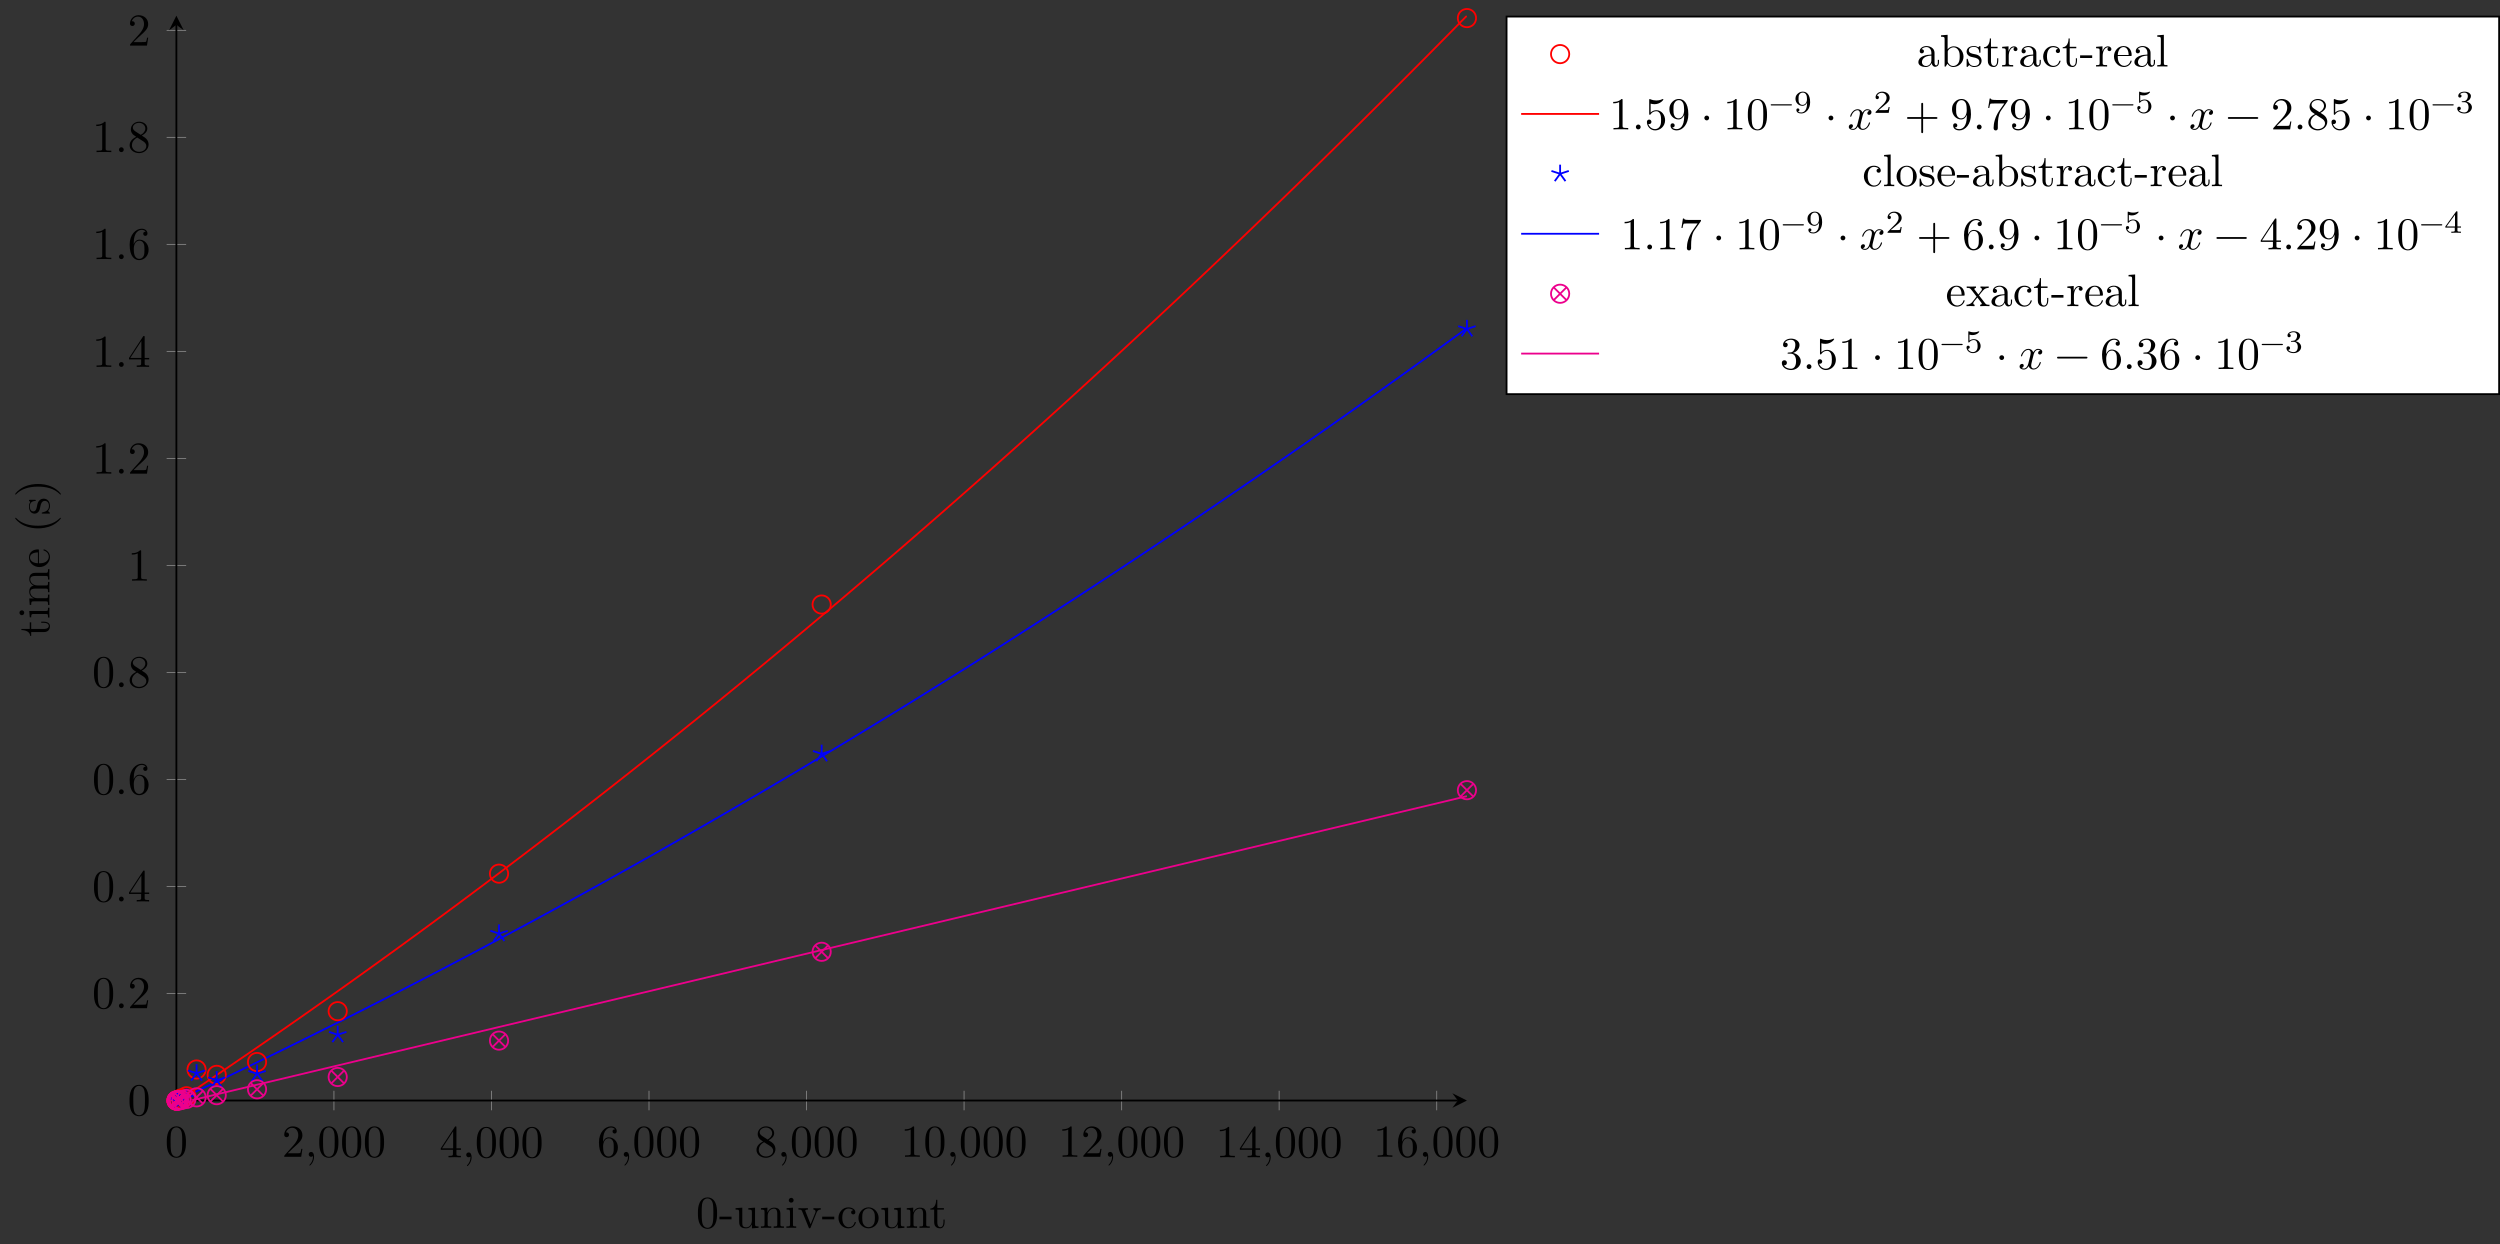 <?xml version="1.0" encoding="UTF-8"?>
<svg xmlns="http://www.w3.org/2000/svg" xmlns:xlink="http://www.w3.org/1999/xlink" width="545.688pt" height="271.548pt" viewBox="0 0 545.688 271.548" version="1.1">
<rect x="0" y="0" width="545.688" height="271.548" fill="#333333" stroke="none"/>
<defs>
<g>
<symbol overflow="visible" id="glyph0-0">
<path style="stroke:none;" d=""/>
</symbol>
<symbol overflow="visible" id="glyph0-1">
<path style="stroke:none;" d="M 4.578 -3.188 C 4.578 -3.984 4.531 -4.781 4.188 -5.516 C 3.734 -6.484 2.906 -6.641 2.5 -6.641 C 1.891 -6.641 1.172 -6.375 0.75 -5.453 C 0.438 -4.766 0.391 -3.984 0.391 -3.188 C 0.391 -2.438 0.422 -1.547 0.844 -0.781 C 1.266 0.016 2 0.219 2.484 0.219 C 3.016 0.219 3.781 0.016 4.219 -0.938 C 4.531 -1.625 4.578 -2.406 4.578 -3.188 Z M 3.766 -3.312 C 3.766 -2.562 3.766 -1.891 3.656 -1.25 C 3.5 -0.297 2.938 0 2.484 0 C 2.094 0 1.5 -0.25 1.328 -1.203 C 1.219 -1.797 1.219 -2.719 1.219 -3.312 C 1.219 -3.953 1.219 -4.609 1.297 -5.141 C 1.484 -6.328 2.234 -6.422 2.484 -6.422 C 2.812 -6.422 3.469 -6.234 3.656 -5.25 C 3.766 -4.688 3.766 -3.938 3.766 -3.312 Z M 3.766 -3.312 "/>
</symbol>
<symbol overflow="visible" id="glyph0-2">
<path style="stroke:none;" d="M 4.469 -1.734 L 4.234 -1.734 C 4.172 -1.438 4.109 -1 4 -0.844 C 3.938 -0.766 3.281 -0.766 3.062 -0.766 L 1.266 -0.766 L 2.328 -1.797 C 3.875 -3.172 4.469 -3.703 4.469 -4.703 C 4.469 -5.844 3.578 -6.641 2.359 -6.641 C 1.234 -6.641 0.5 -5.719 0.5 -4.828 C 0.5 -4.281 1 -4.281 1.031 -4.281 C 1.203 -4.281 1.547 -4.391 1.547 -4.812 C 1.547 -5.062 1.359 -5.328 1.016 -5.328 C 0.938 -5.328 0.922 -5.328 0.891 -5.312 C 1.109 -5.969 1.656 -6.328 2.234 -6.328 C 3.141 -6.328 3.562 -5.516 3.562 -4.703 C 3.562 -3.906 3.078 -3.125 2.516 -2.5 L 0.609 -0.375 C 0.5 -0.266 0.5 -0.234 0.5 0 L 4.203 0 Z M 4.469 -1.734 "/>
</symbol>
<symbol overflow="visible" id="glyph0-3">
<path style="stroke:none;" d="M 2.031 -0.016 C 2.031 -0.672 1.781 -1.062 1.391 -1.062 C 1.062 -1.062 0.859 -0.812 0.859 -0.531 C 0.859 -0.266 1.062 0 1.391 0 C 1.5 0 1.641 -0.047 1.734 -0.125 C 1.766 -0.156 1.781 -0.156 1.781 -0.156 C 1.781 -0.156 1.797 -0.156 1.797 -0.016 C 1.797 0.734 1.453 1.328 1.125 1.656 C 1.016 1.766 1.016 1.781 1.016 1.812 C 1.016 1.891 1.062 1.922 1.109 1.922 C 1.219 1.922 2.031 1.156 2.031 -0.016 Z M 2.031 -0.016 "/>
</symbol>
<symbol overflow="visible" id="glyph0-4">
<path style="stroke:none;" d="M 4.688 -1.641 L 4.688 -1.953 L 3.703 -1.953 L 3.703 -6.484 C 3.703 -6.688 3.703 -6.75 3.531 -6.75 C 3.453 -6.75 3.422 -6.75 3.344 -6.625 L 0.281 -1.953 L 0.281 -1.641 L 2.938 -1.641 L 2.938 -0.781 C 2.938 -0.422 2.906 -0.312 2.172 -0.312 L 1.969 -0.312 L 1.969 0 C 2.375 -0.031 2.891 -0.031 3.312 -0.031 C 3.734 -0.031 4.25 -0.031 4.672 0 L 4.672 -0.312 L 4.453 -0.312 C 3.719 -0.312 3.703 -0.422 3.703 -0.781 L 3.703 -1.641 Z M 2.984 -1.953 L 0.562 -1.953 L 2.984 -5.672 Z M 2.984 -1.953 "/>
</symbol>
<symbol overflow="visible" id="glyph0-5">
<path style="stroke:none;" d="M 4.562 -2.031 C 4.562 -3.297 3.672 -4.25 2.562 -4.25 C 1.891 -4.25 1.516 -3.75 1.312 -3.266 L 1.312 -3.516 C 1.312 -6.031 2.547 -6.391 3.062 -6.391 C 3.297 -6.391 3.719 -6.328 3.938 -5.984 C 3.781 -5.984 3.391 -5.984 3.391 -5.547 C 3.391 -5.234 3.625 -5.078 3.844 -5.078 C 4 -5.078 4.312 -5.172 4.312 -5.562 C 4.312 -6.156 3.875 -6.641 3.047 -6.641 C 1.766 -6.641 0.422 -5.359 0.422 -3.156 C 0.422 -0.484 1.578 0.219 2.5 0.219 C 3.609 0.219 4.562 -0.719 4.562 -2.031 Z M 3.656 -2.047 C 3.656 -1.562 3.656 -1.062 3.484 -0.703 C 3.188 -0.109 2.734 -0.062 2.5 -0.062 C 1.875 -0.062 1.578 -0.656 1.516 -0.812 C 1.328 -1.281 1.328 -2.078 1.328 -2.25 C 1.328 -3.031 1.656 -4.031 2.547 -4.031 C 2.719 -4.031 3.172 -4.031 3.484 -3.406 C 3.656 -3.047 3.656 -2.531 3.656 -2.047 Z M 3.656 -2.047 "/>
</symbol>
<symbol overflow="visible" id="glyph0-6">
<path style="stroke:none;" d="M 4.562 -1.672 C 4.562 -2.031 4.453 -2.484 4.062 -2.906 C 3.875 -3.109 3.719 -3.203 3.078 -3.609 C 3.797 -3.984 4.281 -4.5 4.281 -5.156 C 4.281 -6.078 3.406 -6.641 2.5 -6.641 C 1.5 -6.641 0.688 -5.906 0.688 -4.969 C 0.688 -4.797 0.703 -4.344 1.125 -3.875 C 1.234 -3.766 1.609 -3.516 1.859 -3.344 C 1.281 -3.047 0.422 -2.5 0.422 -1.5 C 0.422 -0.453 1.438 0.219 2.484 0.219 C 3.609 0.219 4.562 -0.609 4.562 -1.672 Z M 3.844 -5.156 C 3.844 -4.578 3.453 -4.109 2.859 -3.766 L 1.625 -4.562 C 1.172 -4.859 1.125 -5.188 1.125 -5.359 C 1.125 -5.969 1.781 -6.391 2.484 -6.391 C 3.203 -6.391 3.844 -5.875 3.844 -5.156 Z M 4.062 -1.312 C 4.062 -0.578 3.312 -0.062 2.5 -0.062 C 1.641 -0.062 0.922 -0.672 0.922 -1.5 C 0.922 -2.078 1.234 -2.719 2.078 -3.188 L 3.312 -2.406 C 3.594 -2.219 4.062 -1.922 4.062 -1.312 Z M 4.062 -1.312 "/>
</symbol>
<symbol overflow="visible" id="glyph0-7">
<path style="stroke:none;" d="M 4.172 0 L 4.172 -0.312 L 3.859 -0.312 C 2.953 -0.312 2.938 -0.422 2.938 -0.781 L 2.938 -6.375 C 2.938 -6.625 2.938 -6.641 2.703 -6.641 C 2.078 -6 1.203 -6 0.891 -6 L 0.891 -5.688 C 1.094 -5.688 1.672 -5.688 2.188 -5.953 L 2.188 -0.781 C 2.188 -0.422 2.156 -0.312 1.266 -0.312 L 0.953 -0.312 L 0.953 0 C 1.297 -0.031 2.156 -0.031 2.562 -0.031 C 2.953 -0.031 3.828 -0.031 4.172 0 Z M 4.172 0 "/>
</symbol>
<symbol overflow="visible" id="glyph0-8">
<path style="stroke:none;" d="M 1.906 -0.531 C 1.906 -0.812 1.672 -1.062 1.391 -1.062 C 1.094 -1.062 0.859 -0.812 0.859 -0.531 C 0.859 -0.234 1.094 0 1.391 0 C 1.672 0 1.906 -0.234 1.906 -0.531 Z M 1.906 -0.531 "/>
</symbol>
<symbol overflow="visible" id="glyph0-9">
<path style="stroke:none;" d="M 4.469 -2 C 4.469 -3.188 3.656 -4.188 2.578 -4.188 C 2.109 -4.188 1.672 -4.031 1.312 -3.672 L 1.312 -5.625 C 1.516 -5.562 1.844 -5.5 2.156 -5.5 C 3.391 -5.5 4.094 -6.406 4.094 -6.531 C 4.094 -6.594 4.062 -6.641 3.984 -6.641 C 3.984 -6.641 3.953 -6.641 3.906 -6.609 C 3.703 -6.516 3.219 -6.312 2.547 -6.312 C 2.156 -6.312 1.688 -6.391 1.219 -6.594 C 1.141 -6.625 1.109 -6.625 1.109 -6.625 C 1 -6.625 1 -6.547 1 -6.391 L 1 -3.438 C 1 -3.266 1 -3.188 1.141 -3.188 C 1.219 -3.188 1.234 -3.203 1.281 -3.266 C 1.391 -3.422 1.75 -3.969 2.562 -3.969 C 3.078 -3.969 3.328 -3.516 3.406 -3.328 C 3.562 -2.953 3.594 -2.578 3.594 -2.078 C 3.594 -1.719 3.594 -1.125 3.344 -0.703 C 3.109 -0.312 2.734 -0.062 2.281 -0.062 C 1.562 -0.062 0.984 -0.594 0.812 -1.172 C 0.844 -1.172 0.875 -1.156 0.984 -1.156 C 1.312 -1.156 1.484 -1.406 1.484 -1.641 C 1.484 -1.891 1.312 -2.141 0.984 -2.141 C 0.844 -2.141 0.5 -2.062 0.5 -1.609 C 0.5 -0.75 1.188 0.219 2.297 0.219 C 3.453 0.219 4.469 -0.734 4.469 -2 Z M 4.469 -2 "/>
</symbol>
<symbol overflow="visible" id="glyph0-10">
<path style="stroke:none;" d="M 4.562 -3.281 C 4.562 -5.969 3.406 -6.641 2.516 -6.641 C 1.969 -6.641 1.484 -6.453 1.062 -6.016 C 0.641 -5.562 0.422 -5.141 0.422 -4.391 C 0.422 -3.156 1.297 -2.172 2.406 -2.172 C 3.016 -2.172 3.422 -2.594 3.656 -3.172 L 3.656 -2.844 C 3.656 -0.516 2.625 -0.062 2.047 -0.062 C 1.875 -0.062 1.328 -0.078 1.062 -0.422 C 1.5 -0.422 1.578 -0.703 1.578 -0.875 C 1.578 -1.188 1.344 -1.328 1.125 -1.328 C 0.969 -1.328 0.672 -1.25 0.672 -0.859 C 0.672 -0.188 1.203 0.219 2.047 0.219 C 3.344 0.219 4.562 -1.141 4.562 -3.281 Z M 3.641 -4.203 C 3.641 -3.375 3.297 -2.406 2.422 -2.406 C 2.266 -2.406 1.797 -2.406 1.5 -3.031 C 1.312 -3.406 1.312 -3.891 1.312 -4.391 C 1.312 -4.922 1.312 -5.391 1.531 -5.766 C 1.797 -6.266 2.172 -6.391 2.516 -6.391 C 2.984 -6.391 3.312 -6.047 3.484 -5.609 C 3.594 -5.281 3.641 -4.656 3.641 -4.203 Z M 3.641 -4.203 "/>
</symbol>
<symbol overflow="visible" id="glyph0-11">
<path style="stroke:none;" d="M 1.906 -2.5 C 1.906 -2.781 1.672 -3.016 1.391 -3.016 C 1.094 -3.016 0.859 -2.781 0.859 -2.5 C 0.859 -2.203 1.094 -1.969 1.391 -1.969 C 1.672 -1.969 1.906 -2.203 1.906 -2.5 Z M 1.906 -2.5 "/>
</symbol>
<symbol overflow="visible" id="glyph0-12">
<path style="stroke:none;" d="M 5.25 -3.75 C 5.25 -4.266 4.672 -4.406 4.328 -4.406 C 3.75 -4.406 3.406 -3.875 3.281 -3.656 C 3.031 -4.312 2.5 -4.406 2.203 -4.406 C 1.172 -4.406 0.594 -3.125 0.594 -2.875 C 0.594 -2.766 0.719 -2.766 0.719 -2.766 C 0.797 -2.766 0.828 -2.797 0.844 -2.875 C 1.188 -3.938 1.844 -4.188 2.188 -4.188 C 2.375 -4.188 2.719 -4.094 2.719 -3.516 C 2.719 -3.203 2.547 -2.547 2.188 -1.141 C 2.031 -0.531 1.672 -0.109 1.234 -0.109 C 1.172 -0.109 0.953 -0.109 0.734 -0.234 C 0.984 -0.297 1.203 -0.5 1.203 -0.781 C 1.203 -1.047 0.984 -1.125 0.844 -1.125 C 0.531 -1.125 0.297 -0.875 0.297 -0.547 C 0.297 -0.094 0.781 0.109 1.219 0.109 C 1.891 0.109 2.25 -0.594 2.266 -0.641 C 2.391 -0.281 2.75 0.109 3.344 0.109 C 4.375 0.109 4.938 -1.172 4.938 -1.422 C 4.938 -1.531 4.859 -1.531 4.828 -1.531 C 4.734 -1.531 4.719 -1.484 4.688 -1.422 C 4.359 -0.344 3.688 -0.109 3.375 -0.109 C 2.984 -0.109 2.828 -0.422 2.828 -0.766 C 2.828 -0.984 2.875 -1.203 2.984 -1.641 L 3.328 -3.016 C 3.391 -3.266 3.625 -4.188 4.312 -4.188 C 4.359 -4.188 4.609 -4.188 4.812 -4.062 C 4.531 -4 4.344 -3.766 4.344 -3.516 C 4.344 -3.359 4.453 -3.172 4.719 -3.172 C 4.938 -3.172 5.25 -3.344 5.25 -3.75 Z M 5.25 -3.75 "/>
</symbol>
<symbol overflow="visible" id="glyph0-13">
<path style="stroke:none;" d="M 7.203 -2.5 C 7.203 -2.609 7.109 -2.688 7 -2.688 L 4.078 -2.688 L 4.078 -5.609 C 4.078 -5.719 3.984 -5.812 3.875 -5.812 C 3.766 -5.812 3.672 -5.719 3.672 -5.609 L 3.672 -2.688 L 0.75 -2.688 C 0.641 -2.688 0.562 -2.609 0.562 -2.5 C 0.562 -2.375 0.641 -2.297 0.75 -2.297 L 3.672 -2.297 L 3.672 0.625 C 3.672 0.734 3.766 0.828 3.875 0.828 C 3.984 0.828 4.078 0.734 4.078 0.625 L 4.078 -2.297 L 7 -2.297 C 7.109 -2.297 7.203 -2.375 7.203 -2.5 Z M 7.203 -2.5 "/>
</symbol>
<symbol overflow="visible" id="glyph0-14">
<path style="stroke:none;" d="M 4.828 -6.422 L 2.406 -6.422 C 1.203 -6.422 1.172 -6.547 1.141 -6.734 L 0.891 -6.734 L 0.562 -4.688 L 0.812 -4.688 C 0.844 -4.844 0.922 -5.469 1.062 -5.594 C 1.125 -5.656 1.906 -5.656 2.031 -5.656 L 4.094 -5.656 L 2.984 -4.078 C 2.078 -2.734 1.75 -1.344 1.75 -0.328 C 1.75 -0.234 1.75 0.219 2.219 0.219 C 2.672 0.219 2.672 -0.234 2.672 -0.328 L 2.672 -0.844 C 2.672 -1.391 2.703 -1.938 2.781 -2.469 C 2.828 -2.703 2.953 -3.562 3.406 -4.172 L 4.75 -6.078 C 4.828 -6.188 4.828 -6.203 4.828 -6.422 Z M 4.828 -6.422 "/>
</symbol>
<symbol overflow="visible" id="glyph0-15">
<path style="stroke:none;" d="M 7.203 -2.5 C 7.203 -2.609 7.109 -2.688 7 -2.688 L 0.75 -2.688 C 0.641 -2.688 0.562 -2.609 0.562 -2.5 C 0.562 -2.375 0.641 -2.297 0.75 -2.297 L 7 -2.297 C 7.109 -2.297 7.203 -2.375 7.203 -2.5 Z M 7.203 -2.5 "/>
</symbol>
<symbol overflow="visible" id="glyph0-16">
<path style="stroke:none;" d="M 4.562 -1.703 C 4.562 -2.516 3.922 -3.297 2.891 -3.516 C 3.703 -3.781 4.281 -4.469 4.281 -5.266 C 4.281 -6.078 3.406 -6.641 2.453 -6.641 C 1.453 -6.641 0.688 -6.047 0.688 -5.281 C 0.688 -4.953 0.906 -4.766 1.203 -4.766 C 1.5 -4.766 1.703 -4.984 1.703 -5.281 C 1.703 -5.766 1.234 -5.766 1.094 -5.766 C 1.391 -6.266 2.047 -6.391 2.406 -6.391 C 2.828 -6.391 3.375 -6.172 3.375 -5.281 C 3.375 -5.156 3.344 -4.578 3.094 -4.141 C 2.797 -3.656 2.453 -3.625 2.203 -3.625 C 2.125 -3.609 1.891 -3.594 1.812 -3.594 C 1.734 -3.578 1.672 -3.562 1.672 -3.469 C 1.672 -3.359 1.734 -3.359 1.906 -3.359 L 2.344 -3.359 C 3.156 -3.359 3.531 -2.688 3.531 -1.703 C 3.531 -0.344 2.844 -0.062 2.406 -0.062 C 1.969 -0.062 1.219 -0.234 0.875 -0.812 C 1.219 -0.766 1.531 -0.984 1.531 -1.359 C 1.531 -1.719 1.266 -1.922 0.984 -1.922 C 0.734 -1.922 0.422 -1.781 0.422 -1.344 C 0.422 -0.438 1.344 0.219 2.438 0.219 C 3.656 0.219 4.562 -0.688 4.562 -1.703 Z M 4.562 -1.703 "/>
</symbol>
<symbol overflow="visible" id="glyph1-0">
<path style="stroke:none;" d=""/>
</symbol>
<symbol overflow="visible" id="glyph1-1">
<path style="stroke:none;" d="M 4.578 -3.188 C 4.578 -3.984 4.531 -4.781 4.188 -5.516 C 3.734 -6.484 2.906 -6.641 2.5 -6.641 C 1.891 -6.641 1.172 -6.375 0.75 -5.453 C 0.438 -4.766 0.391 -3.984 0.391 -3.188 C 0.391 -2.438 0.422 -1.547 0.844 -0.781 C 1.266 0.016 2 0.219 2.484 0.219 C 3.016 0.219 3.781 0.016 4.219 -0.938 C 4.531 -1.625 4.578 -2.406 4.578 -3.188 Z M 3.766 -3.312 C 3.766 -2.562 3.766 -1.891 3.656 -1.25 C 3.5 -0.297 2.938 0 2.484 0 C 2.094 0 1.5 -0.25 1.328 -1.203 C 1.219 -1.797 1.219 -2.719 1.219 -3.312 C 1.219 -3.953 1.219 -4.609 1.297 -5.141 C 1.484 -6.328 2.234 -6.422 2.484 -6.422 C 2.812 -6.422 3.469 -6.234 3.656 -5.25 C 3.766 -4.688 3.766 -3.938 3.766 -3.312 Z M 3.766 -3.312 "/>
</symbol>
<symbol overflow="visible" id="glyph1-2">
<path style="stroke:none;" d="M 2.75 -1.859 L 2.75 -2.438 L 0.109 -2.438 L 0.109 -1.859 Z M 2.75 -1.859 "/>
</symbol>
<symbol overflow="visible" id="glyph1-3">
<path style="stroke:none;" d="M 5.328 0 L 5.328 -0.312 C 4.641 -0.312 4.562 -0.375 4.562 -0.875 L 4.562 -4.406 L 3.094 -4.297 L 3.094 -3.984 C 3.781 -3.984 3.875 -3.922 3.875 -3.422 L 3.875 -1.656 C 3.875 -0.781 3.391 -0.109 2.656 -0.109 C 1.828 -0.109 1.781 -0.578 1.781 -1.094 L 1.781 -4.406 L 0.312 -4.297 L 0.312 -3.984 C 1.094 -3.984 1.094 -3.953 1.094 -3.078 L 1.094 -1.578 C 1.094 -0.797 1.094 0.109 2.609 0.109 C 3.172 0.109 3.609 -0.172 3.891 -0.781 L 3.891 0.109 Z M 5.328 0 "/>
</symbol>
<symbol overflow="visible" id="glyph1-4">
<path style="stroke:none;" d="M 5.328 0 L 5.328 -0.312 C 4.812 -0.312 4.562 -0.312 4.562 -0.609 L 4.562 -2.516 C 4.562 -3.375 4.562 -3.672 4.25 -4.031 C 4.109 -4.203 3.781 -4.406 3.203 -4.406 C 2.469 -4.406 2 -3.984 1.719 -3.359 L 1.719 -4.406 L 0.312 -4.297 L 0.312 -3.984 C 1.016 -3.984 1.094 -3.922 1.094 -3.422 L 1.094 -0.75 C 1.094 -0.312 0.984 -0.312 0.312 -0.312 L 0.312 0 L 1.453 -0.031 L 2.562 0 L 2.562 -0.312 C 1.891 -0.312 1.781 -0.312 1.781 -0.75 L 1.781 -2.594 C 1.781 -3.625 2.5 -4.188 3.125 -4.188 C 3.766 -4.188 3.875 -3.656 3.875 -3.078 L 3.875 -0.75 C 3.875 -0.312 3.766 -0.312 3.094 -0.312 L 3.094 0 L 4.219 -0.031 Z M 5.328 0 "/>
</symbol>
<symbol overflow="visible" id="glyph1-5">
<path style="stroke:none;" d="M 2.469 0 L 2.469 -0.312 C 1.797 -0.312 1.766 -0.359 1.766 -0.75 L 1.766 -4.406 L 0.375 -4.297 L 0.375 -3.984 C 1.016 -3.984 1.109 -3.922 1.109 -3.438 L 1.109 -0.75 C 1.109 -0.312 1 -0.312 0.328 -0.312 L 0.328 0 L 1.422 -0.031 C 1.781 -0.031 2.125 -0.016 2.469 0 Z M 1.906 -6.016 C 1.906 -6.297 1.688 -6.547 1.391 -6.547 C 1.047 -6.547 0.844 -6.266 0.844 -6.016 C 0.844 -5.75 1.078 -5.5 1.375 -5.5 C 1.719 -5.5 1.906 -5.766 1.906 -6.016 Z M 1.906 -6.016 "/>
</symbol>
<symbol overflow="visible" id="glyph1-6">
<path style="stroke:none;" d="M 5.062 -3.984 L 5.062 -4.297 C 4.828 -4.281 4.547 -4.266 4.312 -4.266 L 3.453 -4.297 L 3.453 -3.984 C 3.812 -3.984 3.922 -3.75 3.922 -3.562 C 3.922 -3.469 3.906 -3.422 3.875 -3.312 L 2.844 -0.781 L 1.734 -3.562 C 1.672 -3.688 1.672 -3.734 1.672 -3.734 C 1.672 -3.984 2.062 -3.984 2.25 -3.984 L 2.25 -4.297 L 1.156 -4.266 C 0.891 -4.266 0.484 -4.281 0.188 -4.297 L 0.188 -3.984 C 0.812 -3.984 0.859 -3.922 0.984 -3.625 L 2.422 -0.078 C 2.484 0.062 2.5 0.109 2.625 0.109 C 2.766 0.109 2.797 0.016 2.844 -0.078 L 4.141 -3.312 C 4.234 -3.547 4.406 -3.984 5.062 -3.984 Z M 5.062 -3.984 "/>
</symbol>
<symbol overflow="visible" id="glyph1-7">
<path style="stroke:none;" d="M 4.141 -1.188 C 4.141 -1.281 4.031 -1.281 4 -1.281 C 3.922 -1.281 3.891 -1.25 3.875 -1.188 C 3.594 -0.266 2.938 -0.141 2.578 -0.141 C 2.047 -0.141 1.172 -0.562 1.172 -2.172 C 1.172 -3.797 1.984 -4.219 2.516 -4.219 C 2.609 -4.219 3.234 -4.203 3.578 -3.844 C 3.172 -3.812 3.109 -3.516 3.109 -3.391 C 3.109 -3.125 3.297 -2.938 3.562 -2.938 C 3.828 -2.938 4.031 -3.094 4.031 -3.406 C 4.031 -4.078 3.266 -4.469 2.5 -4.469 C 1.25 -4.469 0.344 -3.391 0.344 -2.156 C 0.344 -0.875 1.328 0.109 2.484 0.109 C 3.812 0.109 4.141 -1.094 4.141 -1.188 Z M 4.141 -1.188 "/>
</symbol>
<symbol overflow="visible" id="glyph1-8">
<path style="stroke:none;" d="M 4.688 -2.141 C 4.688 -3.406 3.703 -4.469 2.5 -4.469 C 1.25 -4.469 0.281 -3.375 0.281 -2.141 C 0.281 -0.844 1.312 0.109 2.484 0.109 C 3.688 0.109 4.688 -0.875 4.688 -2.141 Z M 3.875 -2.219 C 3.875 -1.859 3.875 -1.312 3.656 -0.875 C 3.422 -0.422 2.984 -0.141 2.5 -0.141 C 2.062 -0.141 1.625 -0.344 1.359 -0.812 C 1.109 -1.25 1.109 -1.859 1.109 -2.219 C 1.109 -2.609 1.109 -3.141 1.344 -3.578 C 1.609 -4.031 2.078 -4.25 2.484 -4.25 C 2.922 -4.25 3.344 -4.031 3.609 -3.594 C 3.875 -3.172 3.875 -2.594 3.875 -2.219 Z M 3.875 -2.219 "/>
</symbol>
<symbol overflow="visible" id="glyph1-9">
<path style="stroke:none;" d="M 3.312 -1.234 L 3.312 -1.797 L 3.062 -1.797 L 3.062 -1.25 C 3.062 -0.516 2.766 -0.141 2.391 -0.141 C 1.719 -0.141 1.719 -1.047 1.719 -1.219 L 1.719 -3.984 L 3.156 -3.984 L 3.156 -4.297 L 1.719 -4.297 L 1.719 -6.125 L 1.469 -6.125 C 1.469 -5.312 1.172 -4.25 0.188 -4.203 L 0.188 -3.984 L 1.031 -3.984 L 1.031 -1.234 C 1.031 -0.016 1.969 0.109 2.328 0.109 C 3.031 0.109 3.312 -0.594 3.312 -1.234 Z M 3.312 -1.234 "/>
</symbol>
<symbol overflow="visible" id="glyph1-10">
<path style="stroke:none;" d="M 4.812 -0.891 L 4.812 -1.453 L 4.562 -1.453 L 4.562 -0.891 C 4.562 -0.312 4.312 -0.25 4.203 -0.25 C 3.875 -0.25 3.844 -0.703 3.844 -0.75 L 3.844 -2.734 C 3.844 -3.156 3.844 -3.547 3.484 -3.922 C 3.094 -4.312 2.594 -4.469 2.109 -4.469 C 1.297 -4.469 0.609 -4 0.609 -3.344 C 0.609 -3.047 0.812 -2.875 1.062 -2.875 C 1.344 -2.875 1.531 -3.078 1.531 -3.328 C 1.531 -3.453 1.469 -3.781 1.016 -3.781 C 1.281 -4.141 1.781 -4.25 2.094 -4.25 C 2.578 -4.25 3.156 -3.859 3.156 -2.969 L 3.156 -2.609 C 2.641 -2.578 1.938 -2.547 1.312 -2.25 C 0.562 -1.906 0.312 -1.391 0.312 -0.953 C 0.312 -0.141 1.281 0.109 1.906 0.109 C 2.578 0.109 3.031 -0.297 3.219 -0.75 C 3.266 -0.359 3.531 0.062 4 0.062 C 4.203 0.062 4.812 -0.078 4.812 -0.891 Z M 3.156 -1.391 C 3.156 -0.453 2.438 -0.109 1.984 -0.109 C 1.5 -0.109 1.094 -0.453 1.094 -0.953 C 1.094 -1.5 1.5 -2.328 3.156 -2.391 Z M 3.156 -1.391 "/>
</symbol>
<symbol overflow="visible" id="glyph1-11">
<path style="stroke:none;" d="M 5.188 -2.156 C 5.188 -3.422 4.219 -4.406 3.078 -4.406 C 2.297 -4.406 1.875 -3.938 1.719 -3.766 L 1.719 -6.922 L 0.281 -6.812 L 0.281 -6.5 C 0.984 -6.5 1.062 -6.438 1.062 -5.938 L 1.062 0 L 1.312 0 L 1.672 -0.625 C 1.812 -0.391 2.234 0.109 2.969 0.109 C 4.156 0.109 5.188 -0.875 5.188 -2.156 Z M 4.359 -2.156 C 4.359 -1.797 4.344 -1.203 4.062 -0.75 C 3.844 -0.438 3.469 -0.109 2.938 -0.109 C 2.484 -0.109 2.125 -0.344 1.891 -0.719 C 1.75 -0.922 1.75 -0.953 1.75 -1.141 L 1.75 -3.188 C 1.75 -3.375 1.75 -3.391 1.859 -3.547 C 2.25 -4.109 2.797 -4.188 3.031 -4.188 C 3.484 -4.188 3.844 -3.922 4.078 -3.547 C 4.344 -3.141 4.359 -2.578 4.359 -2.156 Z M 4.359 -2.156 "/>
</symbol>
<symbol overflow="visible" id="glyph1-12">
<path style="stroke:none;" d="M 3.594 -1.281 C 3.594 -1.797 3.297 -2.109 3.172 -2.219 C 2.844 -2.547 2.453 -2.625 2.031 -2.703 C 1.469 -2.812 0.812 -2.938 0.812 -3.516 C 0.812 -3.875 1.062 -4.281 1.922 -4.281 C 3.016 -4.281 3.078 -3.375 3.094 -3.078 C 3.094 -2.984 3.203 -2.984 3.203 -2.984 C 3.344 -2.984 3.344 -3.031 3.344 -3.219 L 3.344 -4.234 C 3.344 -4.391 3.344 -4.469 3.234 -4.469 C 3.188 -4.469 3.156 -4.469 3.031 -4.344 C 3 -4.312 2.906 -4.219 2.859 -4.188 C 2.484 -4.469 2.078 -4.469 1.922 -4.469 C 0.703 -4.469 0.328 -3.797 0.328 -3.234 C 0.328 -2.891 0.484 -2.609 0.75 -2.391 C 1.078 -2.141 1.359 -2.078 2.078 -1.938 C 2.297 -1.891 3.109 -1.734 3.109 -1.016 C 3.109 -0.516 2.766 -0.109 1.984 -0.109 C 1.141 -0.109 0.781 -0.672 0.594 -1.531 C 0.562 -1.656 0.562 -1.688 0.453 -1.688 C 0.328 -1.688 0.328 -1.625 0.328 -1.453 L 0.328 -0.125 C 0.328 0.047 0.328 0.109 0.438 0.109 C 0.484 0.109 0.5 0.094 0.688 -0.094 C 0.703 -0.109 0.703 -0.125 0.891 -0.312 C 1.328 0.094 1.781 0.109 1.984 0.109 C 3.125 0.109 3.594 -0.562 3.594 -1.281 Z M 3.594 -1.281 "/>
</symbol>
<symbol overflow="visible" id="glyph1-13">
<path style="stroke:none;" d="M 3.625 -3.797 C 3.625 -4.109 3.312 -4.406 2.891 -4.406 C 2.156 -4.406 1.797 -3.734 1.672 -3.312 L 1.672 -4.406 L 0.281 -4.297 L 0.281 -3.984 C 0.984 -3.984 1.062 -3.922 1.062 -3.422 L 1.062 -0.75 C 1.062 -0.312 0.953 -0.312 0.281 -0.312 L 0.281 0 L 1.422 -0.031 C 1.812 -0.031 2.281 -0.031 2.688 0 L 2.688 -0.312 L 2.469 -0.312 C 1.734 -0.312 1.719 -0.422 1.719 -0.781 L 1.719 -2.312 C 1.719 -3.297 2.141 -4.188 2.891 -4.188 C 2.953 -4.188 2.984 -4.188 3 -4.172 C 2.969 -4.172 2.766 -4.047 2.766 -3.781 C 2.766 -3.516 2.984 -3.359 3.203 -3.359 C 3.375 -3.359 3.625 -3.484 3.625 -3.797 Z M 3.625 -3.797 "/>
</symbol>
<symbol overflow="visible" id="glyph1-14">
<path style="stroke:none;" d="M 4.141 -1.188 C 4.141 -1.281 4.062 -1.312 4 -1.312 C 3.922 -1.312 3.891 -1.25 3.875 -1.172 C 3.531 -0.141 2.625 -0.141 2.531 -0.141 C 2.031 -0.141 1.641 -0.438 1.406 -0.812 C 1.109 -1.281 1.109 -1.938 1.109 -2.297 L 3.891 -2.297 C 4.109 -2.297 4.141 -2.297 4.141 -2.516 C 4.141 -3.5 3.594 -4.469 2.359 -4.469 C 1.203 -4.469 0.281 -3.438 0.281 -2.188 C 0.281 -0.859 1.328 0.109 2.469 0.109 C 3.688 0.109 4.141 -1 4.141 -1.188 Z M 3.484 -2.516 L 1.109 -2.516 C 1.172 -4 2.016 -4.25 2.359 -4.25 C 3.375 -4.25 3.484 -2.906 3.484 -2.516 Z M 3.484 -2.516 "/>
</symbol>
<symbol overflow="visible" id="glyph1-15">
<path style="stroke:none;" d="M 2.547 0 L 2.547 -0.312 C 1.875 -0.312 1.766 -0.312 1.766 -0.75 L 1.766 -6.922 L 0.328 -6.812 L 0.328 -6.5 C 1.031 -6.5 1.109 -6.438 1.109 -5.938 L 1.109 -0.75 C 1.109 -0.312 1 -0.312 0.328 -0.312 L 0.328 0 L 1.438 -0.031 Z M 2.547 0 "/>
</symbol>
<symbol overflow="visible" id="glyph1-16">
<path style="stroke:none;" d="M 5.141 0 L 5.141 -0.312 C 4.609 -0.312 4.422 -0.328 4.203 -0.625 L 2.859 -2.344 C 3.156 -2.719 3.531 -3.203 3.781 -3.469 C 4.094 -3.828 4.5 -3.984 4.969 -3.984 L 4.969 -4.297 C 4.703 -4.281 4.406 -4.266 4.141 -4.266 C 3.844 -4.266 3.312 -4.281 3.188 -4.297 L 3.188 -3.984 C 3.406 -3.969 3.484 -3.844 3.484 -3.672 C 3.484 -3.516 3.375 -3.391 3.328 -3.328 L 2.719 -2.547 L 1.938 -3.562 C 1.844 -3.656 1.844 -3.672 1.844 -3.734 C 1.844 -3.891 2 -3.984 2.188 -3.984 L 2.188 -4.297 L 1.109 -4.266 C 0.906 -4.266 0.438 -4.281 0.172 -4.297 L 0.172 -3.984 C 0.875 -3.984 0.875 -3.984 1.344 -3.375 L 2.328 -2.094 C 1.859 -1.5 1.859 -1.469 1.391 -0.906 C 0.922 -0.328 0.328 -0.312 0.125 -0.312 L 0.125 0 C 0.375 -0.016 0.688 -0.031 0.953 -0.031 L 1.891 0 L 1.891 -0.312 C 1.672 -0.344 1.609 -0.469 1.609 -0.625 C 1.609 -0.844 1.891 -1.172 2.5 -1.891 L 3.266 -0.891 C 3.344 -0.781 3.469 -0.625 3.469 -0.562 C 3.469 -0.469 3.375 -0.312 3.109 -0.312 L 3.109 0 L 4.188 -0.031 C 4.453 -0.031 4.844 -0.016 5.141 0 Z M 5.141 0 "/>
</symbol>
<symbol overflow="visible" id="glyph2-0">
<path style="stroke:none;" d=""/>
</symbol>
<symbol overflow="visible" id="glyph2-1">
<path style="stroke:none;" d="M -1.234 -3.312 L -1.797 -3.312 L -1.797 -3.062 L -1.25 -3.062 C -0.516 -3.062 -0.141 -2.766 -0.141 -2.391 C -0.141 -1.719 -1.047 -1.719 -1.219 -1.719 L -3.984 -1.719 L -3.984 -3.156 L -4.297 -3.156 L -4.297 -1.719 L -6.125 -1.719 L -6.125 -1.469 C -5.312 -1.469 -4.25 -1.172 -4.203 -0.188 L -3.984 -0.188 L -3.984 -1.031 L -1.234 -1.031 C -0.016 -1.031 0.109 -1.969 0.109 -2.328 C 0.109 -3.031 -0.594 -3.312 -1.234 -3.312 Z M -1.234 -3.312 "/>
</symbol>
<symbol overflow="visible" id="glyph2-2">
<path style="stroke:none;" d="M 0 -2.469 L -0.312 -2.469 C -0.312 -1.797 -0.359 -1.766 -0.75 -1.766 L -4.406 -1.766 L -4.297 -0.375 L -3.984 -0.375 C -3.984 -1.016 -3.922 -1.109 -3.438 -1.109 L -0.75 -1.109 C -0.312 -1.109 -0.312 -1 -0.312 -0.328 L 0 -0.328 L -0.031 -1.422 C -0.031 -1.781 -0.016 -2.125 0 -2.469 Z M -6.016 -1.906 C -6.297 -1.906 -6.547 -1.688 -6.547 -1.391 C -6.547 -1.047 -6.266 -0.844 -6.016 -0.844 C -5.75 -0.844 -5.5 -1.078 -5.5 -1.375 C -5.5 -1.719 -5.766 -1.906 -6.016 -1.906 Z M -6.016 -1.906 "/>
</symbol>
<symbol overflow="visible" id="glyph2-3">
<path style="stroke:none;" d="M 0 -8.109 L -0.312 -8.109 C -0.312 -7.594 -0.312 -7.344 -0.609 -7.328 L -2.516 -7.328 C -3.375 -7.328 -3.672 -7.328 -4.031 -7.016 C -4.203 -6.875 -4.406 -6.547 -4.406 -5.969 C -4.406 -5.141 -3.812 -4.688 -3.422 -4.531 C -4.297 -4.391 -4.406 -3.656 -4.406 -3.203 C -4.406 -2.469 -3.984 -2 -3.359 -1.719 L -4.406 -1.719 L -4.297 -0.312 L -3.984 -0.312 C -3.984 -1.016 -3.922 -1.094 -3.422 -1.094 L -0.75 -1.094 C -0.312 -1.094 -0.312 -0.984 -0.312 -0.312 L 0 -0.312 L -0.031 -1.453 L 0 -2.562 L -0.312 -2.562 C -0.312 -1.891 -0.312 -1.781 -0.75 -1.781 L -2.594 -1.781 C -3.625 -1.781 -4.188 -2.5 -4.188 -3.125 C -4.188 -3.766 -3.656 -3.875 -3.078 -3.875 L -0.75 -3.875 C -0.312 -3.875 -0.312 -3.766 -0.312 -3.094 L 0 -3.094 L -0.031 -4.219 L 0 -5.328 L -0.312 -5.328 C -0.312 -4.672 -0.312 -4.562 -0.75 -4.562 L -2.594 -4.562 C -3.625 -4.562 -4.188 -5.266 -4.188 -5.906 C -4.188 -6.531 -3.656 -6.641 -3.078 -6.641 L -0.75 -6.641 C -0.312 -6.641 -0.312 -6.531 -0.312 -5.859 L 0 -5.859 L -0.031 -6.984 Z M 0 -8.109 "/>
</symbol>
<symbol overflow="visible" id="glyph2-4">
<path style="stroke:none;" d="M -1.188 -4.141 C -1.281 -4.141 -1.312 -4.062 -1.312 -4 C -1.312 -3.922 -1.25 -3.891 -1.172 -3.875 C -0.141 -3.531 -0.141 -2.625 -0.141 -2.531 C -0.141 -2.031 -0.438 -1.641 -0.812 -1.406 C -1.281 -1.109 -1.938 -1.109 -2.297 -1.109 L -2.297 -3.891 C -2.297 -4.109 -2.297 -4.141 -2.516 -4.141 C -3.5 -4.141 -4.469 -3.594 -4.469 -2.359 C -4.469 -1.203 -3.438 -0.281 -2.188 -0.281 C -0.859 -0.281 0.109 -1.328 0.109 -2.469 C 0.109 -3.688 -1 -4.141 -1.188 -4.141 Z M -2.516 -3.484 L -2.516 -1.109 C -4 -1.172 -4.25 -2.016 -4.25 -2.359 C -4.25 -3.375 -2.906 -3.484 -2.516 -3.484 Z M -2.516 -3.484 "/>
</symbol>
<symbol overflow="visible" id="glyph2-5">
<path style="stroke:none;" d="M 2.391 -3.297 C 2.359 -3.297 2.344 -3.297 2.172 -3.125 C 0.922 -1.891 -0.969 -1.562 -2.5 -1.562 C -4.234 -1.562 -5.969 -1.938 -7.203 -3.172 C -7.328 -3.297 -7.344 -3.297 -7.375 -3.297 C -7.453 -3.297 -7.484 -3.266 -7.484 -3.203 C -7.484 -3.094 -6.797 -2.203 -5.531 -1.609 C -4.438 -1.109 -3.328 -0.984 -2.5 -0.984 C -1.719 -0.984 -0.516 -1.094 0.625 -1.641 C 1.844 -2.25 2.5 -3.094 2.5 -3.203 C 2.5 -3.266 2.469 -3.297 2.391 -3.297 Z M 2.391 -3.297 "/>
</symbol>
<symbol overflow="visible" id="glyph2-6">
<path style="stroke:none;" d="M -1.281 -3.594 C -1.797 -3.594 -2.109 -3.297 -2.219 -3.172 C -2.547 -2.844 -2.625 -2.453 -2.703 -2.031 C -2.812 -1.469 -2.938 -0.812 -3.516 -0.812 C -3.875 -0.812 -4.281 -1.062 -4.281 -1.922 C -4.281 -3.016 -3.375 -3.078 -3.078 -3.094 C -2.984 -3.094 -2.984 -3.203 -2.984 -3.203 C -2.984 -3.344 -3.031 -3.344 -3.219 -3.344 L -4.234 -3.344 C -4.391 -3.344 -4.469 -3.344 -4.469 -3.234 C -4.469 -3.188 -4.469 -3.156 -4.344 -3.031 C -4.312 -3 -4.219 -2.906 -4.188 -2.859 C -4.469 -2.484 -4.469 -2.078 -4.469 -1.922 C -4.469 -0.703 -3.797 -0.328 -3.234 -0.328 C -2.891 -0.328 -2.609 -0.484 -2.391 -0.75 C -2.141 -1.078 -2.078 -1.359 -1.938 -2.078 C -1.891 -2.297 -1.734 -3.109 -1.016 -3.109 C -0.516 -3.109 -0.109 -2.766 -0.109 -1.984 C -0.109 -1.141 -0.672 -0.781 -1.531 -0.594 C -1.656 -0.562 -1.688 -0.562 -1.688 -0.453 C -1.688 -0.328 -1.625 -0.328 -1.453 -0.328 L -0.125 -0.328 C 0.047 -0.328 0.109 -0.328 0.109 -0.438 C 0.109 -0.484 0.094 -0.5 -0.094 -0.688 C -0.109 -0.703 -0.125 -0.703 -0.312 -0.891 C 0.094 -1.328 0.109 -1.781 0.109 -1.984 C 0.109 -3.125 -0.562 -3.594 -1.281 -3.594 Z M -1.281 -3.594 "/>
</symbol>
<symbol overflow="visible" id="glyph2-7">
<path style="stroke:none;" d="M -2.5 -2.875 C -3.266 -2.875 -4.469 -2.766 -5.609 -2.219 C -6.828 -1.625 -7.484 -0.766 -7.484 -0.672 C -7.484 -0.609 -7.438 -0.562 -7.375 -0.562 C -7.344 -0.562 -7.328 -0.562 -7.141 -0.75 C -6.156 -1.734 -4.578 -2.297 -2.5 -2.297 C -0.781 -2.297 0.969 -1.938 2.219 -0.703 C 2.344 -0.562 2.359 -0.562 2.391 -0.562 C 2.453 -0.562 2.5 -0.609 2.5 -0.672 C 2.5 -0.766 1.812 -1.672 0.547 -2.25 C -0.547 -2.766 -1.656 -2.875 -2.5 -2.875 Z M -2.5 -2.875 "/>
</symbol>
<symbol overflow="visible" id="glyph3-0">
<path style="stroke:none;" d=""/>
</symbol>
<symbol overflow="visible" id="glyph3-1">
<path style="stroke:none;" d="M 5.031 -1.734 C 5.031 -1.812 4.969 -1.875 4.891 -1.875 L 0.531 -1.875 C 0.453 -1.875 0.391 -1.812 0.391 -1.734 C 0.391 -1.672 0.453 -1.609 0.531 -1.609 L 4.891 -1.609 C 4.969 -1.609 5.031 -1.672 5.031 -1.734 Z M 5.031 -1.734 "/>
</symbol>
<symbol overflow="visible" id="glyph3-2">
<path style="stroke:none;" d="M 3.578 -2.297 C 3.578 -4.016 2.812 -4.625 2 -4.625 C 1.766 -4.625 1.297 -4.594 0.891 -4.203 C 0.656 -3.969 0.375 -3.703 0.375 -3.078 C 0.375 -2.188 1.078 -1.531 1.891 -1.531 C 2.453 -1.531 2.75 -1.906 2.906 -2.219 L 2.906 -2.078 C 2.906 -0.344 2.062 -0.078 1.641 -0.078 C 1.484 -0.078 1.109 -0.094 0.922 -0.312 C 1.219 -0.344 1.234 -0.578 1.234 -0.641 C 1.234 -0.812 1.109 -0.969 0.906 -0.969 C 0.703 -0.969 0.578 -0.828 0.578 -0.625 C 0.578 -0.156 0.969 0.141 1.641 0.141 C 2.641 0.141 3.578 -0.797 3.578 -2.297 Z M 2.891 -3 C 2.891 -2.094 2.375 -1.734 1.938 -1.734 C 1.656 -1.734 1.406 -1.812 1.203 -2.141 C 1.047 -2.391 1.047 -2.688 1.047 -3.078 C 1.047 -3.484 1.047 -3.75 1.25 -4.031 C 1.422 -4.281 1.641 -4.422 2 -4.422 C 2.359 -4.422 2.578 -4.203 2.688 -4.016 C 2.875 -3.734 2.891 -3.234 2.891 -3 Z M 2.891 -3 "/>
</symbol>
<symbol overflow="visible" id="glyph3-3">
<path style="stroke:none;" d="M 3.516 -1.266 L 3.281 -1.266 C 3.266 -1.109 3.188 -0.703 3.094 -0.641 C 3.047 -0.594 2.516 -0.594 2.406 -0.594 L 1.125 -0.594 C 1.859 -1.234 2.109 -1.438 2.516 -1.766 C 3.031 -2.172 3.516 -2.609 3.516 -3.266 C 3.516 -4.109 2.781 -4.625 1.891 -4.625 C 1.031 -4.625 0.438 -4.016 0.438 -3.375 C 0.438 -3.031 0.734 -2.984 0.812 -2.984 C 0.969 -2.984 1.172 -3.109 1.172 -3.359 C 1.172 -3.484 1.125 -3.734 0.766 -3.734 C 0.984 -4.219 1.453 -4.375 1.781 -4.375 C 2.484 -4.375 2.844 -3.828 2.844 -3.266 C 2.844 -2.656 2.406 -2.188 2.188 -1.938 L 0.516 -0.266 C 0.438 -0.203 0.438 -0.188 0.438 0 L 3.312 0 Z M 3.516 -1.266 "/>
</symbol>
<symbol overflow="visible" id="glyph3-4">
<path style="stroke:none;" d="M 3.516 -1.406 C 3.516 -2.188 2.922 -2.906 2.062 -2.906 C 1.75 -2.906 1.391 -2.844 1.078 -2.578 L 1.078 -3.891 C 1.438 -3.797 1.641 -3.797 1.75 -3.797 C 2.672 -3.797 3.219 -4.422 3.219 -4.531 C 3.219 -4.609 3.172 -4.625 3.141 -4.625 C 3.141 -4.625 3.109 -4.625 3.078 -4.609 C 2.906 -4.547 2.547 -4.406 2.031 -4.406 C 1.828 -4.406 1.469 -4.422 1.016 -4.594 C 0.938 -4.625 0.922 -4.625 0.922 -4.625 C 0.828 -4.625 0.828 -4.547 0.828 -4.438 L 0.828 -2.391 C 0.828 -2.266 0.828 -2.188 0.938 -2.188 C 1 -2.188 1.016 -2.188 1.078 -2.281 C 1.375 -2.656 1.812 -2.719 2.047 -2.719 C 2.469 -2.719 2.656 -2.391 2.688 -2.328 C 2.812 -2.094 2.859 -1.828 2.859 -1.422 C 2.859 -1.219 2.859 -0.812 2.641 -0.5 C 2.469 -0.25 2.172 -0.078 1.828 -0.078 C 1.375 -0.078 0.906 -0.328 0.734 -0.797 C 1 -0.781 1.141 -0.953 1.141 -1.141 C 1.141 -1.438 0.875 -1.484 0.781 -1.484 C 0.781 -1.484 0.438 -1.484 0.438 -1.109 C 0.438 -0.484 1.016 0.141 1.844 0.141 C 2.734 0.141 3.516 -0.516 3.516 -1.406 Z M 3.516 -1.406 "/>
</symbol>
<symbol overflow="visible" id="glyph3-5">
<path style="stroke:none;" d="M 3.578 -1.203 C 3.578 -1.75 3.141 -2.297 2.375 -2.453 C 3.094 -2.719 3.359 -3.234 3.359 -3.672 C 3.359 -4.219 2.734 -4.625 1.953 -4.625 C 1.188 -4.625 0.594 -4.25 0.594 -3.688 C 0.594 -3.453 0.75 -3.328 0.953 -3.328 C 1.172 -3.328 1.312 -3.484 1.312 -3.672 C 1.312 -3.875 1.172 -4.031 0.953 -4.047 C 1.203 -4.344 1.672 -4.422 1.938 -4.422 C 2.25 -4.422 2.688 -4.266 2.688 -3.672 C 2.688 -3.375 2.594 -3.047 2.406 -2.844 C 2.188 -2.578 1.984 -2.562 1.641 -2.531 C 1.469 -2.516 1.453 -2.516 1.422 -2.516 C 1.422 -2.516 1.344 -2.5 1.344 -2.422 C 1.344 -2.328 1.406 -2.328 1.531 -2.328 L 1.906 -2.328 C 2.453 -2.328 2.844 -1.953 2.844 -1.203 C 2.844 -0.344 2.328 -0.078 1.938 -0.078 C 1.656 -0.078 1.031 -0.156 0.75 -0.578 C 1.078 -0.578 1.156 -0.812 1.156 -0.969 C 1.156 -1.188 0.984 -1.344 0.766 -1.344 C 0.578 -1.344 0.375 -1.219 0.375 -0.938 C 0.375 -0.281 1.094 0.141 1.938 0.141 C 2.906 0.141 3.578 -0.516 3.578 -1.203 Z M 3.578 -1.203 "/>
</symbol>
<symbol overflow="visible" id="glyph3-6">
<path style="stroke:none;" d="M 3.688 -1.141 L 3.688 -1.391 L 2.906 -1.391 L 2.906 -4.5 C 2.906 -4.641 2.906 -4.703 2.766 -4.703 C 2.672 -4.703 2.641 -4.703 2.578 -4.594 L 0.266 -1.391 L 0.266 -1.141 L 2.328 -1.141 L 2.328 -0.578 C 2.328 -0.328 2.328 -0.25 1.75 -0.25 L 1.562 -0.25 L 1.562 0 L 2.609 -0.031 L 3.672 0 L 3.672 -0.25 L 3.484 -0.25 C 2.906 -0.25 2.906 -0.328 2.906 -0.578 L 2.906 -1.141 Z M 2.375 -1.391 L 0.531 -1.391 L 2.375 -3.938 Z M 2.375 -1.391 "/>
</symbol>
</g>
<clipPath id="clip1">
  <path d="M 38.5 3.418 L 320.195 3.418 L 320.195 240.219 L 38.5 240.219 Z M 38.5 3.418 "/>
</clipPath>
<clipPath id="clip2">
  <path d="M 38.5 66 L 320.195 66 L 320.195 240.219 L 38.5 240.219 Z M 38.5 66 "/>
</clipPath>
<clipPath id="clip3">
  <path d="M 38.5 168 L 320.195 168 L 320.195 240.219 L 38.5 240.219 Z M 38.5 168 "/>
</clipPath>
<clipPath id="clip4">
  <path d="M 328 3 L 545.688 3 L 545.688 87 L 328 87 Z M 328 3 "/>
</clipPath>
</defs>
<g id="surface1">
<path style="fill:none;stroke-width:0.199;stroke-linecap:butt;stroke-linejoin:miter;stroke:rgb(50%,50%,50%);stroke-opacity:1;stroke-miterlimit:10;" d="M -0.001 -2.128 L -0.001 2.126 M 34.386 -2.128 L 34.386 2.126 M 68.772 -2.128 L 68.772 2.126 M 103.159 -2.128 L 103.159 2.126 M 137.546 -2.128 L 137.546 2.126 M 171.933 -2.128 L 171.933 2.126 M 206.319 -2.128 L 206.319 2.126 M 240.706 -2.128 L 240.706 2.126 M 275.093 -2.128 L 275.093 2.126 " transform="matrix(1,0,0,-1,38.501,240.22)"/>
<path style="fill:none;stroke-width:0.199;stroke-linecap:butt;stroke-linejoin:miter;stroke:rgb(50%,50%,50%);stroke-opacity:1;stroke-miterlimit:10;" d="M -2.126 0.001 L 2.128 0.001 M -2.126 23.357 L 2.128 23.357 M -2.126 46.716 L 2.128 46.716 M -2.126 70.075 L 2.128 70.075 M -2.126 93.435 L 2.128 93.435 M -2.126 116.79 L 2.128 116.79 M -2.126 140.15 L 2.128 140.15 M -2.126 163.509 L 2.128 163.509 M -2.126 186.868 L 2.128 186.868 M -2.126 210.228 L 2.128 210.228 M -2.126 233.583 L 2.128 233.583 " transform="matrix(1,0,0,-1,38.501,240.22)"/>
<path style="fill:none;stroke-width:0.399;stroke-linecap:butt;stroke-linejoin:miter;stroke:rgb(0%,0%,0%);stroke-opacity:1;stroke-miterlimit:10;" d="M -0.001 0.001 L 279.702 0.001 " transform="matrix(1,0,0,-1,38.501,240.22)"/>
<path style=" stroke:none;fill-rule:nonzero;fill:rgb(0%,0%,0%);fill-opacity:1;" d="M 320.195 240.219 L 317.008 238.625 L 318.203 240.219 L 317.008 241.812 "/>
<path style="fill:none;stroke-width:0.399;stroke-linecap:butt;stroke-linejoin:miter;stroke:rgb(0%,0%,0%);stroke-opacity:1;stroke-miterlimit:10;" d="M -0.001 0.001 L -0.001 234.81 " transform="matrix(1,0,0,-1,38.501,240.22)"/>
<path style=" stroke:none;fill-rule:nonzero;fill:rgb(0%,0%,0%);fill-opacity:1;" d="M 38.5 3.418 L 36.906 6.605 L 38.5 5.41 L 40.094 6.605 "/>
<g style="fill:rgb(0%,0%,0%);fill-opacity:1;">
  <use xlink:href="#glyph0-1" x="36.011" y="252.501"/>
</g>
<g style="fill:rgb(0%,0%,0%);fill-opacity:1;">
  <use xlink:href="#glyph0-2" x="61.54" y="252.501"/>
  <use xlink:href="#glyph0-3" x="66.521" y="252.501"/>
  <use xlink:href="#glyph0-1" x="69.291" y="252.501"/>
  <use xlink:href="#glyph0-1" x="74.272" y="252.501"/>
  <use xlink:href="#glyph0-1" x="79.254" y="252.501"/>
</g>
<g style="fill:rgb(0%,0%,0%);fill-opacity:1;">
  <use xlink:href="#glyph0-4" x="95.926" y="252.61"/>
  <use xlink:href="#glyph0-3" x="100.907" y="252.61"/>
  <use xlink:href="#glyph0-1" x="103.677" y="252.61"/>
  <use xlink:href="#glyph0-1" x="108.658" y="252.61"/>
  <use xlink:href="#glyph0-1" x="113.64" y="252.61"/>
</g>
<g style="fill:rgb(0%,0%,0%);fill-opacity:1;">
  <use xlink:href="#glyph0-5" x="130.312" y="252.501"/>
  <use xlink:href="#glyph0-3" x="135.293" y="252.501"/>
  <use xlink:href="#glyph0-1" x="138.063" y="252.501"/>
  <use xlink:href="#glyph0-1" x="143.044" y="252.501"/>
  <use xlink:href="#glyph0-1" x="148.026" y="252.501"/>
</g>
<g style="fill:rgb(0%,0%,0%);fill-opacity:1;">
  <use xlink:href="#glyph0-6" x="164.698" y="252.501"/>
  <use xlink:href="#glyph0-3" x="169.679" y="252.501"/>
  <use xlink:href="#glyph0-1" x="172.449" y="252.501"/>
  <use xlink:href="#glyph0-1" x="177.43" y="252.501"/>
  <use xlink:href="#glyph0-1" x="182.412" y="252.501"/>
</g>
<g style="fill:rgb(0%,0%,0%);fill-opacity:1;">
  <use xlink:href="#glyph0-7" x="196.594" y="252.501"/>
  <use xlink:href="#glyph0-1" x="201.575" y="252.501"/>
  <use xlink:href="#glyph0-3" x="206.557" y="252.501"/>
  <use xlink:href="#glyph0-1" x="209.326" y="252.501"/>
  <use xlink:href="#glyph0-1" x="214.308" y="252.501"/>
  <use xlink:href="#glyph0-1" x="219.289" y="252.501"/>
</g>
<g style="fill:rgb(0%,0%,0%);fill-opacity:1;">
  <use xlink:href="#glyph0-7" x="230.98" y="252.501"/>
  <use xlink:href="#glyph0-2" x="235.961" y="252.501"/>
  <use xlink:href="#glyph0-3" x="240.943" y="252.501"/>
  <use xlink:href="#glyph0-1" x="243.712" y="252.501"/>
  <use xlink:href="#glyph0-1" x="248.694" y="252.501"/>
  <use xlink:href="#glyph0-1" x="253.675" y="252.501"/>
</g>
<g style="fill:rgb(0%,0%,0%);fill-opacity:1;">
  <use xlink:href="#glyph0-7" x="265.366" y="252.61"/>
  <use xlink:href="#glyph0-4" x="270.347" y="252.61"/>
  <use xlink:href="#glyph0-3" x="275.329" y="252.61"/>
  <use xlink:href="#glyph0-1" x="278.098" y="252.61"/>
  <use xlink:href="#glyph0-1" x="283.08" y="252.61"/>
  <use xlink:href="#glyph0-1" x="288.061" y="252.61"/>
</g>
<g style="fill:rgb(0%,0%,0%);fill-opacity:1;">
  <use xlink:href="#glyph0-7" x="299.752" y="252.501"/>
  <use xlink:href="#glyph0-5" x="304.733" y="252.501"/>
  <use xlink:href="#glyph0-3" x="309.715" y="252.501"/>
  <use xlink:href="#glyph0-1" x="312.484" y="252.501"/>
  <use xlink:href="#glyph0-1" x="317.466" y="252.501"/>
  <use xlink:href="#glyph0-1" x="322.447" y="252.501"/>
</g>
<g style="fill:rgb(0%,0%,0%);fill-opacity:1;">
  <use xlink:href="#glyph0-1" x="27.874" y="243.428"/>
</g>
<g style="fill:rgb(0%,0%,0%);fill-opacity:1;">
  <use xlink:href="#glyph0-1" x="20.123" y="220.07"/>
  <use xlink:href="#glyph0-8" x="25.104" y="220.07"/>
  <use xlink:href="#glyph0-2" x="27.874" y="220.07"/>
</g>
<g style="fill:rgb(0%,0%,0%);fill-opacity:1;">
  <use xlink:href="#glyph0-1" x="20.123" y="196.766"/>
  <use xlink:href="#glyph0-8" x="25.104" y="196.766"/>
  <use xlink:href="#glyph0-4" x="27.874" y="196.766"/>
</g>
<g style="fill:rgb(0%,0%,0%);fill-opacity:1;">
  <use xlink:href="#glyph0-1" x="20.123" y="173.353"/>
  <use xlink:href="#glyph0-8" x="25.104" y="173.353"/>
  <use xlink:href="#glyph0-5" x="27.874" y="173.353"/>
</g>
<g style="fill:rgb(0%,0%,0%);fill-opacity:1;">
  <use xlink:href="#glyph0-1" x="20.123" y="149.995"/>
  <use xlink:href="#glyph0-8" x="25.104" y="149.995"/>
  <use xlink:href="#glyph0-6" x="27.874" y="149.995"/>
</g>
<g style="fill:rgb(0%,0%,0%);fill-opacity:1;">
  <use xlink:href="#glyph0-7" x="27.874" y="126.747"/>
</g>
<g style="fill:rgb(0%,0%,0%);fill-opacity:1;">
  <use xlink:href="#glyph0-7" x="20.123" y="103.388"/>
  <use xlink:href="#glyph0-8" x="25.104" y="103.388"/>
  <use xlink:href="#glyph0-2" x="27.874" y="103.388"/>
</g>
<g style="fill:rgb(0%,0%,0%);fill-opacity:1;">
  <use xlink:href="#glyph0-7" x="20.123" y="80.085"/>
  <use xlink:href="#glyph0-8" x="25.104" y="80.085"/>
  <use xlink:href="#glyph0-4" x="27.874" y="80.085"/>
</g>
<g style="fill:rgb(0%,0%,0%);fill-opacity:1;">
  <use xlink:href="#glyph0-7" x="20.123" y="56.563"/>
  <use xlink:href="#glyph0-8" x="25.104" y="56.563"/>
  <use xlink:href="#glyph0-5" x="27.874" y="56.563"/>
</g>
<g style="fill:rgb(0%,0%,0%);fill-opacity:1;">
  <use xlink:href="#glyph0-7" x="20.123" y="33.204"/>
  <use xlink:href="#glyph0-8" x="25.104" y="33.204"/>
  <use xlink:href="#glyph0-6" x="27.874" y="33.204"/>
</g>
<g style="fill:rgb(0%,0%,0%);fill-opacity:1;">
  <use xlink:href="#glyph0-2" x="27.874" y="9.956"/>
</g>
<g clip-path="url(#clip1)" clip-rule="nonzero">
<path style="fill:none;stroke-width:0.399;stroke-linecap:butt;stroke-linejoin:miter;stroke:rgb(100%,0%,0%);stroke-opacity:1;stroke-miterlimit:10;" d="M 0.019 -0.323 C 0.019 -0.323 2.073 1.048 2.862 1.575 C 3.651 2.103 4.917 2.954 5.706 3.486 C 6.499 4.017 7.765 4.868 8.554 5.404 C 9.343 5.935 10.608 6.794 11.397 7.329 C 12.187 7.868 13.452 8.732 14.245 9.271 C 15.034 9.81 16.3 10.677 17.089 11.216 C 17.878 11.759 19.144 12.63 19.933 13.177 C 20.722 13.72 21.991 14.599 22.78 15.146 C 23.569 15.693 24.835 16.575 25.624 17.126 C 26.413 17.673 27.679 18.56 28.468 19.115 C 29.261 19.665 30.526 20.556 31.315 21.115 C 32.104 21.669 33.37 22.564 34.159 23.122 C 34.948 23.681 36.214 24.579 37.007 25.142 C 37.796 25.704 39.062 26.607 39.851 27.173 C 40.64 27.736 41.905 28.646 42.694 29.212 C 43.483 29.779 44.753 30.693 45.542 31.263 C 46.331 31.833 47.597 32.747 48.386 33.322 C 49.175 33.896 50.44 34.818 51.229 35.392 C 52.022 35.97 53.288 36.896 54.077 37.474 C 54.866 38.052 56.132 38.982 56.921 39.564 C 57.71 40.146 58.976 41.079 59.769 41.665 C 60.558 42.247 61.823 43.189 62.612 43.775 C 63.401 44.361 64.667 45.306 65.456 45.896 C 66.245 46.486 67.515 47.435 68.304 48.029 C 69.093 48.622 70.358 49.572 71.147 50.169 C 71.936 50.763 73.202 51.724 73.991 52.322 C 74.784 52.919 76.05 53.88 76.839 54.482 C 77.628 55.083 78.894 56.052 79.683 56.654 C 80.472 57.259 81.737 58.228 82.53 58.837 C 83.319 59.443 84.585 60.419 85.374 61.029 C 86.163 61.638 87.429 62.618 88.218 63.232 C 89.007 63.845 90.276 64.829 91.065 65.443 C 91.854 66.06 93.12 67.048 93.909 67.665 C 94.698 68.282 95.964 69.279 96.753 69.9 C 97.546 70.521 98.811 71.517 99.601 72.142 C 100.39 72.767 101.655 73.767 102.444 74.396 C 103.233 75.021 104.499 76.029 105.292 76.657 C 106.081 77.286 107.347 78.298 108.136 78.931 C 108.925 79.564 110.19 80.579 110.979 81.216 C 111.769 81.849 113.038 82.872 113.827 83.509 C 114.616 84.146 115.882 85.173 116.671 85.814 C 117.46 86.454 118.726 87.482 119.515 88.126 C 120.308 88.771 121.573 89.806 122.362 90.45 C 123.151 91.095 124.417 92.134 125.206 92.786 C 125.995 93.435 127.261 94.478 128.054 95.13 C 128.843 95.782 130.108 96.829 130.897 97.486 C 131.686 98.138 132.952 99.193 133.741 99.849 C 134.53 100.505 135.8 101.564 136.589 102.224 C 137.378 102.884 138.644 103.947 139.433 104.607 C 140.222 105.271 141.487 106.337 142.276 107.005 C 143.069 107.669 144.335 108.74 145.124 109.407 C 145.913 110.079 147.179 111.154 147.968 111.825 C 148.757 112.497 150.026 113.575 150.815 114.251 C 151.604 114.923 152.87 116.009 153.659 116.685 C 154.448 117.365 155.714 118.45 156.503 119.13 C 157.292 119.814 158.561 120.904 159.351 121.587 C 160.14 122.271 161.405 123.368 162.194 124.056 C 162.983 124.74 164.249 125.841 165.042 126.532 C 165.831 127.22 167.097 128.325 167.886 129.017 C 168.675 129.708 169.94 130.822 170.729 131.513 C 171.519 132.208 172.788 133.325 173.577 134.021 C 174.366 134.716 175.632 135.837 176.421 136.536 C 177.21 137.236 178.476 138.361 179.265 139.064 C 180.058 139.767 181.323 140.896 182.112 141.603 C 182.901 142.306 184.167 143.443 184.956 144.15 C 185.745 144.857 187.011 145.997 187.804 146.708 C 188.593 147.419 189.858 148.56 190.647 149.275 C 191.436 149.99 192.702 151.138 193.491 151.853 C 194.28 152.572 195.55 153.72 196.339 154.443 C 197.128 155.161 198.394 156.318 199.183 157.04 C 199.972 157.763 201.237 158.923 202.026 159.646 C 202.819 160.372 204.085 161.536 204.874 162.267 C 205.663 162.993 206.929 164.165 207.718 164.896 C 208.507 165.626 209.772 166.798 210.565 167.532 C 211.354 168.267 212.62 169.447 213.409 170.181 C 214.198 170.919 215.464 172.103 216.253 172.841 C 217.042 173.579 218.311 174.767 219.101 175.509 C 219.89 176.251 221.155 177.447 221.944 178.189 C 222.733 178.935 223.999 180.13 224.788 180.88 C 225.581 181.626 226.847 182.829 227.636 183.579 C 228.425 184.329 229.69 185.536 230.479 186.29 C 231.269 187.044 232.534 188.251 233.327 189.009 C 234.116 189.767 235.382 190.982 236.171 191.74 C 236.96 192.497 238.226 193.716 239.015 194.482 C 239.804 195.243 241.073 196.466 241.862 197.232 C 242.651 197.993 243.917 199.224 244.706 199.99 C 245.495 200.759 246.761 201.99 247.55 202.763 C 248.343 203.532 249.608 204.771 250.397 205.544 C 251.186 206.314 252.452 207.556 253.241 208.333 C 254.03 209.111 255.296 210.357 256.089 211.134 C 256.878 211.915 258.144 213.165 258.933 213.947 C 259.722 214.728 260.987 215.982 261.776 216.767 C 262.565 217.552 263.835 218.814 264.624 219.599 C 265.413 220.388 266.679 221.65 267.468 222.443 C 268.257 223.232 269.522 224.501 270.312 225.294 C 271.104 226.087 272.37 227.361 273.159 228.154 C 273.948 228.95 275.214 230.228 276.003 231.029 C 276.792 231.825 278.058 233.111 278.851 233.911 C 279.64 234.712 281.694 236.802 281.694 236.802 " transform="matrix(1,0,0,-1,38.501,240.22)"/>
</g>
<g clip-path="url(#clip2)" clip-rule="nonzero">
<path style="fill:none;stroke-width:0.399;stroke-linecap:butt;stroke-linejoin:miter;stroke:rgb(0%,0%,100%);stroke-opacity:1;stroke-miterlimit:10;" d="M 0.019 -0.042 C 0.019 -0.042 2.073 0.923 2.862 1.294 C 3.651 1.665 4.917 2.263 5.706 2.638 C 6.499 3.013 7.765 3.615 8.554 3.99 C 9.343 4.368 10.608 4.97 11.397 5.349 C 12.187 5.728 13.452 6.337 14.245 6.716 C 15.034 7.095 16.3 7.708 17.089 8.091 C 17.878 8.474 19.144 9.087 19.933 9.474 C 20.722 9.857 21.991 10.474 22.78 10.861 C 23.569 11.247 24.835 11.868 25.624 12.259 C 26.413 12.646 27.679 13.271 28.468 13.661 C 29.261 14.052 30.526 14.681 31.315 15.075 C 32.104 15.466 33.37 16.099 34.159 16.493 C 34.948 16.888 36.214 17.521 37.007 17.919 C 37.796 18.318 39.062 18.954 39.851 19.353 C 40.64 19.751 41.905 20.396 42.694 20.794 C 43.483 21.197 44.753 21.841 45.542 22.243 C 46.331 22.646 47.597 23.294 48.386 23.7 C 49.175 24.107 50.44 24.759 51.229 25.165 C 52.022 25.572 53.288 26.228 54.077 26.634 C 54.866 27.044 56.132 27.704 56.921 28.115 C 57.71 28.525 58.976 29.189 59.769 29.603 C 60.558 30.013 61.823 30.681 62.612 31.095 C 63.401 31.509 64.667 32.177 65.456 32.595 C 66.245 33.013 67.515 33.685 68.304 34.107 C 69.093 34.525 70.358 35.2 71.147 35.622 C 71.936 36.044 73.202 36.72 73.991 37.146 C 74.784 37.568 76.05 38.251 76.839 38.677 C 77.628 39.103 78.894 39.786 79.683 40.216 C 80.472 40.642 81.737 41.333 82.53 41.763 C 83.319 42.193 84.585 42.884 85.374 43.314 C 86.163 43.747 87.429 44.443 88.218 44.876 C 89.007 45.31 90.276 46.009 91.065 46.447 C 91.854 46.88 93.12 47.583 93.909 48.021 C 94.698 48.458 95.964 49.165 96.753 49.607 C 97.546 50.044 98.811 50.755 99.601 51.197 C 100.39 51.638 101.655 52.349 102.444 52.794 C 103.233 53.24 104.499 53.954 105.292 54.4 C 106.081 54.849 107.347 55.564 108.136 56.013 C 108.925 56.462 110.19 57.185 110.979 57.634 C 111.769 58.087 113.038 58.81 113.827 59.263 C 114.616 59.716 115.882 60.443 116.671 60.9 C 117.46 61.353 118.726 62.087 119.515 62.544 C 120.308 63.001 121.573 63.736 122.362 64.193 C 123.151 64.654 124.417 65.392 125.206 65.853 C 125.995 66.314 127.261 67.056 128.054 67.517 C 128.843 67.982 130.108 68.728 130.897 69.193 C 131.686 69.657 132.952 70.404 133.741 70.872 C 134.53 71.341 135.8 72.091 136.589 72.56 C 137.378 73.029 138.644 73.786 139.433 74.255 C 140.222 74.728 141.487 75.486 142.276 75.958 C 143.069 76.435 144.335 77.197 145.124 77.669 C 145.913 78.146 147.179 78.911 147.968 79.388 C 148.757 79.868 150.026 80.634 150.815 81.115 C 151.604 81.595 152.87 82.365 153.659 82.849 C 154.448 83.329 155.714 84.103 156.503 84.587 C 157.292 85.072 158.561 85.849 159.351 86.337 C 160.14 86.822 161.405 87.603 162.194 88.091 C 162.983 88.579 164.249 89.365 165.042 89.857 C 165.831 90.345 167.097 91.134 167.886 91.626 C 168.675 92.118 169.94 92.911 170.729 93.404 C 171.519 93.9 172.788 94.693 173.577 95.189 C 174.366 95.685 175.632 96.486 176.421 96.982 C 177.21 97.482 178.476 98.282 179.265 98.782 C 180.058 99.282 181.323 100.087 182.112 100.591 C 182.901 101.095 184.167 101.904 184.956 102.407 C 185.745 102.911 187.011 103.724 187.804 104.232 C 188.593 104.736 189.858 105.552 190.647 106.06 C 191.436 106.568 192.702 107.388 193.491 107.9 C 194.28 108.411 195.55 109.232 196.339 109.743 C 197.128 110.259 198.394 111.083 199.183 111.595 C 199.972 112.111 201.237 112.939 202.026 113.458 C 202.819 113.974 204.085 114.806 204.874 115.325 C 205.663 115.845 206.929 116.681 207.718 117.2 C 208.507 117.72 209.772 118.56 210.565 119.083 C 211.354 119.607 212.62 120.447 213.409 120.974 C 214.198 121.497 215.464 122.345 216.253 122.872 C 217.042 123.4 218.311 124.247 219.101 124.779 C 219.89 125.306 221.155 126.157 221.944 126.689 C 222.733 127.22 223.999 128.075 224.788 128.611 C 225.581 129.142 226.847 130.001 227.636 130.536 C 228.425 131.072 229.69 131.935 230.479 132.474 C 231.269 133.009 232.534 133.876 233.327 134.415 C 234.116 134.954 235.382 135.822 236.171 136.365 C 236.96 136.907 238.226 137.779 239.015 138.322 C 239.804 138.868 241.073 139.743 241.862 140.286 C 242.651 140.833 243.917 141.712 244.706 142.259 C 245.495 142.81 246.761 143.689 247.55 144.24 C 248.343 144.79 249.608 145.677 250.397 146.228 C 251.186 146.782 252.452 147.669 253.241 148.224 C 254.03 148.779 255.296 149.669 256.089 150.224 C 256.878 150.782 258.144 151.677 258.933 152.236 C 259.722 152.794 260.987 153.693 261.776 154.255 C 262.565 154.814 263.835 155.716 264.624 156.279 C 265.413 156.841 266.679 157.747 267.468 158.31 C 268.257 158.876 269.522 159.782 270.312 160.349 C 271.104 160.919 272.37 161.829 273.159 162.4 C 273.948 162.966 275.214 163.88 276.003 164.454 C 276.792 165.025 278.058 165.943 278.851 166.517 C 279.64 167.087 281.694 168.583 281.694 168.583 " transform="matrix(1,0,0,-1,38.501,240.22)"/>
</g>
<g clip-path="url(#clip3)" clip-rule="nonzero">
<path style="fill:none;stroke-width:0.399;stroke-linecap:butt;stroke-linejoin:miter;stroke:rgb(92.549%,0%,54.9%);stroke-opacity:1;stroke-miterlimit:10;" d="M 0.019 -0.737 L 0.034 -0.733 L 0.069 -0.725 L 0.136 -0.71 L 0.276 -0.678 L 0.55 -0.612 L 1.101 -0.479 L 2.202 -0.217 L 4.401 0.306 L 8.804 1.357 L 17.604 3.454 L 35.21 7.654 L 70.425 16.052 L 140.847 32.849 L 281.694 66.439 " transform="matrix(1,0,0,-1,38.501,240.22)"/>
</g>
<path style="fill:none;stroke-width:0.399;stroke-linecap:butt;stroke-linejoin:miter;stroke:rgb(100%,0%,0%);stroke-opacity:1;stroke-miterlimit:10;" d="M 2.011 0.001 C 2.011 1.099 1.116 1.993 0.019 1.993 C -1.083 1.993 -1.974 1.099 -1.974 0.001 C -1.974 -1.1 -1.083 -1.991 0.019 -1.991 C 1.116 -1.991 2.011 -1.1 2.011 0.001 Z M 2.011 0.001 " transform="matrix(1,0,0,-1,38.501,240.22)"/>
<path style="fill:none;stroke-width:0.399;stroke-linecap:butt;stroke-linejoin:miter;stroke:rgb(100%,0%,0%);stroke-opacity:1;stroke-miterlimit:10;" d="M 2.026 0.001 C 2.026 1.099 1.136 1.993 0.034 1.993 C -1.067 1.993 -1.958 1.099 -1.958 0.001 C -1.958 -1.1 -1.067 -1.991 0.034 -1.991 C 1.136 -1.991 2.026 -1.1 2.026 0.001 Z M 2.026 0.001 " transform="matrix(1,0,0,-1,38.501,240.22)"/>
<path style="fill:none;stroke-width:0.399;stroke-linecap:butt;stroke-linejoin:miter;stroke:rgb(100%,0%,0%);stroke-opacity:1;stroke-miterlimit:10;" d="M 2.062 0.001 C 2.062 1.099 1.171 1.993 0.069 1.993 C -1.032 1.993 -1.923 1.099 -1.923 0.001 C -1.923 -1.1 -1.032 -1.991 0.069 -1.991 C 1.171 -1.991 2.062 -1.1 2.062 0.001 Z M 2.062 0.001 " transform="matrix(1,0,0,-1,38.501,240.22)"/>
<path style="fill:none;stroke-width:0.399;stroke-linecap:butt;stroke-linejoin:miter;stroke:rgb(100%,0%,0%);stroke-opacity:1;stroke-miterlimit:10;" d="M 2.132 0.001 C 2.132 1.099 1.237 1.993 0.136 1.993 C -0.962 1.993 -1.856 1.099 -1.856 0.001 C -1.856 -1.1 -0.962 -1.991 0.136 -1.991 C 1.237 -1.991 2.132 -1.1 2.132 0.001 Z M 2.132 0.001 " transform="matrix(1,0,0,-1,38.501,240.22)"/>
<path style="fill:none;stroke-width:0.399;stroke-linecap:butt;stroke-linejoin:miter;stroke:rgb(100%,0%,0%);stroke-opacity:1;stroke-miterlimit:10;" d="M 2.269 0.118 C 2.269 1.216 1.374 2.111 0.276 2.111 C -0.825 2.111 -1.716 1.216 -1.716 0.118 C -1.716 -0.983 -0.825 -1.878 0.276 -1.878 C 1.374 -1.878 2.269 -0.983 2.269 0.118 Z M 2.269 0.118 " transform="matrix(1,0,0,-1,38.501,240.22)"/>
<path style="fill:none;stroke-width:0.399;stroke-linecap:butt;stroke-linejoin:miter;stroke:rgb(100%,0%,0%);stroke-opacity:1;stroke-miterlimit:10;" d="M 2.542 0.232 C 2.542 1.333 1.651 2.228 0.55 2.228 C -0.552 2.228 -1.442 1.333 -1.442 0.232 C -1.442 -0.866 -0.552 -1.76 0.55 -1.76 C 1.651 -1.76 2.542 -0.866 2.542 0.232 Z M 2.542 0.232 " transform="matrix(1,0,0,-1,38.501,240.22)"/>
<path style="fill:none;stroke-width:0.399;stroke-linecap:butt;stroke-linejoin:miter;stroke:rgb(100%,0%,0%);stroke-opacity:1;stroke-miterlimit:10;" d="M 3.093 0.466 C 3.093 1.568 2.202 2.458 1.101 2.458 C -0.001 2.458 -0.892 1.568 -0.892 0.466 C -0.892 -0.632 -0.001 -1.526 1.101 -1.526 C 2.202 -1.526 3.093 -0.632 3.093 0.466 Z M 3.093 0.466 " transform="matrix(1,0,0,-1,38.501,240.22)"/>
<path style="fill:none;stroke-width:0.399;stroke-linecap:butt;stroke-linejoin:miter;stroke:rgb(100%,0%,0%);stroke-opacity:1;stroke-miterlimit:10;" d="M 4.194 0.935 C 4.194 2.036 3.3 2.927 2.202 2.927 C 1.101 2.927 0.21 2.036 0.21 0.935 C 0.21 -0.167 1.101 -1.057 2.202 -1.057 C 3.3 -1.057 4.194 -0.167 4.194 0.935 Z M 4.194 0.935 " transform="matrix(1,0,0,-1,38.501,240.22)"/>
<path style="fill:none;stroke-width:0.399;stroke-linecap:butt;stroke-linejoin:miter;stroke:rgb(100%,0%,0%);stroke-opacity:1;stroke-miterlimit:10;" d="M 6.394 6.775 C 6.394 7.876 5.503 8.767 4.401 8.767 C 3.3 8.767 2.409 7.876 2.409 6.775 C 2.409 5.673 3.3 4.782 4.401 4.782 C 5.503 4.782 6.394 5.673 6.394 6.775 Z M 6.394 6.775 " transform="matrix(1,0,0,-1,38.501,240.22)"/>
<path style="fill:none;stroke-width:0.399;stroke-linecap:butt;stroke-linejoin:miter;stroke:rgb(100%,0%,0%);stroke-opacity:1;stroke-miterlimit:10;" d="M 10.796 5.607 C 10.796 6.708 9.905 7.599 8.804 7.599 C 7.702 7.599 6.811 6.708 6.811 5.607 C 6.811 4.505 7.702 3.615 8.804 3.615 C 9.905 3.615 10.796 4.505 10.796 5.607 Z M 10.796 5.607 " transform="matrix(1,0,0,-1,38.501,240.22)"/>
<path style="fill:none;stroke-width:0.399;stroke-linecap:butt;stroke-linejoin:miter;stroke:rgb(100%,0%,0%);stroke-opacity:1;stroke-miterlimit:10;" d="M 19.597 8.408 C 19.597 9.509 18.706 10.4 17.604 10.4 C 16.507 10.4 15.612 9.509 15.612 8.408 C 15.612 7.31 16.507 6.415 17.604 6.415 C 18.706 6.415 19.597 7.31 19.597 8.408 Z M 19.597 8.408 " transform="matrix(1,0,0,-1,38.501,240.22)"/>
<path style="fill:none;stroke-width:0.399;stroke-linecap:butt;stroke-linejoin:miter;stroke:rgb(100%,0%,0%);stroke-opacity:1;stroke-miterlimit:10;" d="M 37.206 19.505 C 37.206 20.607 36.312 21.497 35.21 21.497 C 34.112 21.497 33.218 20.607 33.218 19.505 C 33.218 18.404 34.112 17.513 35.21 17.513 C 36.312 17.513 37.206 18.404 37.206 19.505 Z M 37.206 19.505 " transform="matrix(1,0,0,-1,38.501,240.22)"/>
<path style="fill:none;stroke-width:0.399;stroke-linecap:butt;stroke-linejoin:miter;stroke:rgb(100%,0%,0%);stroke-opacity:1;stroke-miterlimit:10;" d="M 72.417 49.521 C 72.417 50.622 71.522 51.513 70.425 51.513 C 69.323 51.513 68.433 50.622 68.433 49.521 C 68.433 48.419 69.323 47.529 70.425 47.529 C 71.522 47.529 72.417 48.419 72.417 49.521 Z M 72.417 49.521 " transform="matrix(1,0,0,-1,38.501,240.22)"/>
<path style="fill:none;stroke-width:0.399;stroke-linecap:butt;stroke-linejoin:miter;stroke:rgb(100%,0%,0%);stroke-opacity:1;stroke-miterlimit:10;" d="M 142.839 108.267 C 142.839 109.368 141.948 110.259 140.847 110.259 C 139.745 110.259 138.854 109.368 138.854 108.267 C 138.854 107.165 139.745 106.275 140.847 106.275 C 141.948 106.275 142.839 107.165 142.839 108.267 Z M 142.839 108.267 " transform="matrix(1,0,0,-1,38.501,240.22)"/>
<path style="fill:none;stroke-width:0.399;stroke-linecap:butt;stroke-linejoin:miter;stroke:rgb(100%,0%,0%);stroke-opacity:1;stroke-miterlimit:10;" d="M 283.687 236.271 C 283.687 237.372 282.796 238.263 281.694 238.263 C 280.593 238.263 279.702 237.372 279.702 236.271 C 279.702 235.169 280.593 234.279 281.694 234.279 C 282.796 234.279 283.687 235.169 283.687 236.271 Z M 283.687 236.271 " transform="matrix(1,0,0,-1,38.501,240.22)"/>
<path style="fill:none;stroke-width:0.399;stroke-linecap:butt;stroke-linejoin:miter;stroke:rgb(0%,0%,100%);stroke-opacity:1;stroke-miterlimit:10;" d="M 0.019 0.001 L 0.019 1.993 M 0.019 0.001 L 1.913 0.615 M 0.019 0.001 L 1.187 -1.612 M 0.019 0.001 L -1.153 -1.612 M 0.019 0.001 L -1.876 0.615 " transform="matrix(1,0,0,-1,38.501,240.22)"/>
<path style="fill:none;stroke-width:0.399;stroke-linecap:butt;stroke-linejoin:miter;stroke:rgb(0%,0%,100%);stroke-opacity:1;stroke-miterlimit:10;" d="M 0.034 0.001 L 0.034 1.993 M 0.034 0.001 L 1.929 0.615 M 0.034 0.001 L 1.206 -1.612 M 0.034 0.001 L -1.138 -1.612 M 0.034 0.001 L -1.86 0.615 " transform="matrix(1,0,0,-1,38.501,240.22)"/>
<path style="fill:none;stroke-width:0.399;stroke-linecap:butt;stroke-linejoin:miter;stroke:rgb(0%,0%,100%);stroke-opacity:1;stroke-miterlimit:10;" d="M 0.069 0.001 L 0.069 1.993 M 0.069 0.001 L 1.964 0.615 M 0.069 0.001 L 1.241 -1.612 M 0.069 0.001 L -1.103 -1.612 M 0.069 0.001 L -1.825 0.615 " transform="matrix(1,0,0,-1,38.501,240.22)"/>
<path style="fill:none;stroke-width:0.399;stroke-linecap:butt;stroke-linejoin:miter;stroke:rgb(0%,0%,100%);stroke-opacity:1;stroke-miterlimit:10;" d="M 0.136 0.001 L 0.136 1.993 M 0.136 0.001 L 2.034 0.615 M 0.136 0.001 L 1.308 -1.612 M 0.136 0.001 L -1.032 -1.612 M 0.136 0.001 L -1.759 0.615 " transform="matrix(1,0,0,-1,38.501,240.22)"/>
<path style="fill:none;stroke-width:0.399;stroke-linecap:butt;stroke-linejoin:miter;stroke:rgb(0%,0%,100%);stroke-opacity:1;stroke-miterlimit:10;" d="M 0.276 0.001 L 0.276 1.993 M 0.276 0.001 L 2.171 0.615 M 0.276 0.001 L 1.448 -1.612 M 0.276 0.001 L -0.896 -1.612 M 0.276 0.001 L -1.618 0.615 " transform="matrix(1,0,0,-1,38.501,240.22)"/>
<path style="fill:none;stroke-width:0.399;stroke-linecap:butt;stroke-linejoin:miter;stroke:rgb(0%,0%,100%);stroke-opacity:1;stroke-miterlimit:10;" d="M 0.55 0.118 L 0.55 2.111 M 0.55 0.118 L 2.444 0.732 M 0.55 0.118 L 1.722 -1.495 M 0.55 0.118 L -0.622 -1.495 M 0.55 0.118 L -1.345 0.732 " transform="matrix(1,0,0,-1,38.501,240.22)"/>
<path style="fill:none;stroke-width:0.399;stroke-linecap:butt;stroke-linejoin:miter;stroke:rgb(0%,0%,100%);stroke-opacity:1;stroke-miterlimit:10;" d="M 1.101 0.232 L 1.101 2.228 M 1.101 0.232 L 2.995 0.849 M 1.101 0.232 L 2.272 -1.378 M 1.101 0.232 L -0.071 -1.378 M 1.101 0.232 L -0.794 0.849 " transform="matrix(1,0,0,-1,38.501,240.22)"/>
<path style="fill:none;stroke-width:0.399;stroke-linecap:butt;stroke-linejoin:miter;stroke:rgb(0%,0%,100%);stroke-opacity:1;stroke-miterlimit:10;" d="M 2.202 0.583 L 2.202 2.575 M 2.202 0.583 L 4.097 1.2 M 2.202 0.583 L 3.37 -1.03 M 2.202 0.583 L 1.03 -1.03 M 2.202 0.583 L 0.308 1.2 " transform="matrix(1,0,0,-1,38.501,240.22)"/>
<path style="fill:none;stroke-width:0.399;stroke-linecap:butt;stroke-linejoin:miter;stroke:rgb(0%,0%,100%);stroke-opacity:1;stroke-miterlimit:10;" d="M 4.401 5.958 L 4.401 7.95 M 4.401 5.958 L 6.296 6.572 M 4.401 5.958 L 5.573 4.345 M 4.401 5.958 L 3.229 4.345 M 4.401 5.958 L 2.507 6.572 " transform="matrix(1,0,0,-1,38.501,240.22)"/>
<path style="fill:none;stroke-width:0.399;stroke-linecap:butt;stroke-linejoin:miter;stroke:rgb(0%,0%,100%);stroke-opacity:1;stroke-miterlimit:10;" d="M 8.804 4.439 L 8.804 6.431 M 8.804 4.439 L 10.698 5.052 M 8.804 4.439 L 9.976 2.825 M 8.804 4.439 L 7.632 2.825 M 8.804 4.439 L 6.909 5.052 " transform="matrix(1,0,0,-1,38.501,240.22)"/>
<path style="fill:none;stroke-width:0.399;stroke-linecap:butt;stroke-linejoin:miter;stroke:rgb(0%,0%,100%);stroke-opacity:1;stroke-miterlimit:10;" d="M 17.604 5.841 L 17.604 7.833 M 17.604 5.841 L 19.499 6.454 M 17.604 5.841 L 18.776 4.228 M 17.604 5.841 L 16.436 4.228 M 17.604 5.841 L 15.71 6.454 " transform="matrix(1,0,0,-1,38.501,240.22)"/>
<path style="fill:none;stroke-width:0.399;stroke-linecap:butt;stroke-linejoin:miter;stroke:rgb(0%,0%,100%);stroke-opacity:1;stroke-miterlimit:10;" d="M 35.21 14.365 L 35.21 16.357 M 35.21 14.365 L 37.108 14.982 M 35.21 14.365 L 36.382 12.755 M 35.21 14.365 L 34.042 12.755 M 35.21 14.365 L 33.315 14.982 " transform="matrix(1,0,0,-1,38.501,240.22)"/>
<path style="fill:none;stroke-width:0.399;stroke-linecap:butt;stroke-linejoin:miter;stroke:rgb(0%,0%,100%);stroke-opacity:1;stroke-miterlimit:10;" d="M 70.425 36.439 L 70.425 38.431 M 70.425 36.439 L 72.319 37.056 M 70.425 36.439 L 71.597 34.825 M 70.425 36.439 L 69.253 34.825 M 70.425 36.439 L 68.53 37.056 " transform="matrix(1,0,0,-1,38.501,240.22)"/>
<path style="fill:none;stroke-width:0.399;stroke-linecap:butt;stroke-linejoin:miter;stroke:rgb(0%,0%,100%);stroke-opacity:1;stroke-miterlimit:10;" d="M 140.847 75.681 L 140.847 77.673 M 140.847 75.681 L 142.741 76.298 M 140.847 75.681 L 142.019 74.068 M 140.847 75.681 L 139.675 74.068 M 140.847 75.681 L 138.952 76.298 " transform="matrix(1,0,0,-1,38.501,240.22)"/>
<path style="fill:none;stroke-width:0.399;stroke-linecap:butt;stroke-linejoin:miter;stroke:rgb(0%,0%,100%);stroke-opacity:1;stroke-miterlimit:10;" d="M 281.694 168.415 L 281.694 170.407 M 281.694 168.415 L 283.589 169.032 M 281.694 168.415 L 282.866 166.802 M 281.694 168.415 L 280.522 166.802 M 281.694 168.415 L 279.8 169.032 " transform="matrix(1,0,0,-1,38.501,240.22)"/>
<path style="fill:none;stroke-width:0.399;stroke-linecap:butt;stroke-linejoin:miter;stroke:rgb(92.549%,0%,54.9%);stroke-opacity:1;stroke-miterlimit:10;" d="M 2.011 0.001 C 2.011 1.099 1.116 1.993 0.019 1.993 C -1.083 1.993 -1.974 1.099 -1.974 0.001 C -1.974 -1.1 -1.083 -1.991 0.019 -1.991 C 1.116 -1.991 2.011 -1.1 2.011 0.001 Z M -1.392 -1.409 L 1.425 1.407 M -1.392 1.407 L 1.425 -1.409 " transform="matrix(1,0,0,-1,38.501,240.22)"/>
<path style="fill:none;stroke-width:0.399;stroke-linecap:butt;stroke-linejoin:miter;stroke:rgb(92.549%,0%,54.9%);stroke-opacity:1;stroke-miterlimit:10;" d="M 2.026 0.001 C 2.026 1.099 1.136 1.993 0.034 1.993 C -1.067 1.993 -1.958 1.099 -1.958 0.001 C -1.958 -1.1 -1.067 -1.991 0.034 -1.991 C 1.136 -1.991 2.026 -1.1 2.026 0.001 Z M -1.376 -1.409 L 1.444 1.407 M -1.376 1.407 L 1.444 -1.409 " transform="matrix(1,0,0,-1,38.501,240.22)"/>
<path style="fill:none;stroke-width:0.399;stroke-linecap:butt;stroke-linejoin:miter;stroke:rgb(92.549%,0%,54.9%);stroke-opacity:1;stroke-miterlimit:10;" d="M 2.062 0.001 C 2.062 1.099 1.171 1.993 0.069 1.993 C -1.032 1.993 -1.923 1.099 -1.923 0.001 C -1.923 -1.1 -1.032 -1.991 0.069 -1.991 C 1.171 -1.991 2.062 -1.1 2.062 0.001 Z M -1.341 -1.409 L 1.479 1.407 M -1.341 1.407 L 1.479 -1.409 " transform="matrix(1,0,0,-1,38.501,240.22)"/>
<path style="fill:none;stroke-width:0.399;stroke-linecap:butt;stroke-linejoin:miter;stroke:rgb(92.549%,0%,54.9%);stroke-opacity:1;stroke-miterlimit:10;" d="M 2.132 0.001 C 2.132 1.099 1.237 1.993 0.136 1.993 C -0.962 1.993 -1.856 1.099 -1.856 0.001 C -1.856 -1.1 -0.962 -1.991 0.136 -1.991 C 1.237 -1.991 2.132 -1.1 2.132 0.001 Z M -1.271 -1.409 L 1.546 1.407 M -1.271 1.407 L 1.546 -1.409 " transform="matrix(1,0,0,-1,38.501,240.22)"/>
<path style="fill:none;stroke-width:0.399;stroke-linecap:butt;stroke-linejoin:miter;stroke:rgb(92.549%,0%,54.9%);stroke-opacity:1;stroke-miterlimit:10;" d="M 2.269 0.001 C 2.269 1.099 1.374 1.993 0.276 1.993 C -0.825 1.993 -1.716 1.099 -1.716 0.001 C -1.716 -1.1 -0.825 -1.991 0.276 -1.991 C 1.374 -1.991 2.269 -1.1 2.269 0.001 Z M -1.134 -1.409 L 1.683 1.407 M -1.134 1.407 L 1.683 -1.409 " transform="matrix(1,0,0,-1,38.501,240.22)"/>
<path style="fill:none;stroke-width:0.399;stroke-linecap:butt;stroke-linejoin:miter;stroke:rgb(92.549%,0%,54.9%);stroke-opacity:1;stroke-miterlimit:10;" d="M 2.542 0.001 C 2.542 1.099 1.651 1.993 0.55 1.993 C -0.552 1.993 -1.442 1.099 -1.442 0.001 C -1.442 -1.1 -0.552 -1.991 0.55 -1.991 C 1.651 -1.991 2.542 -1.1 2.542 0.001 Z M -0.86 -1.409 L 1.96 1.407 M -0.86 1.407 L 1.96 -1.409 " transform="matrix(1,0,0,-1,38.501,240.22)"/>
<path style="fill:none;stroke-width:0.399;stroke-linecap:butt;stroke-linejoin:miter;stroke:rgb(92.549%,0%,54.9%);stroke-opacity:1;stroke-miterlimit:10;" d="M 3.093 0.118 C 3.093 1.216 2.202 2.111 1.101 2.111 C -0.001 2.111 -0.892 1.216 -0.892 0.118 C -0.892 -0.983 -0.001 -1.878 1.101 -1.878 C 2.202 -1.878 3.093 -0.983 3.093 0.118 Z M -0.31 -1.292 L 2.511 1.525 M -0.31 1.525 L 2.511 -1.292 " transform="matrix(1,0,0,-1,38.501,240.22)"/>
<path style="fill:none;stroke-width:0.399;stroke-linecap:butt;stroke-linejoin:miter;stroke:rgb(92.549%,0%,54.9%);stroke-opacity:1;stroke-miterlimit:10;" d="M 4.194 0.349 C 4.194 1.45 3.3 2.341 2.202 2.341 C 1.101 2.341 0.21 1.45 0.21 0.349 C 0.21 -0.749 1.101 -1.643 2.202 -1.643 C 3.3 -1.643 4.194 -0.749 4.194 0.349 Z M 0.792 -1.057 L 3.608 1.759 M 0.792 1.759 L 3.608 -1.057 " transform="matrix(1,0,0,-1,38.501,240.22)"/>
<path style="fill:none;stroke-width:0.399;stroke-linecap:butt;stroke-linejoin:miter;stroke:rgb(92.549%,0%,54.9%);stroke-opacity:1;stroke-miterlimit:10;" d="M 6.394 0.7 C 6.394 1.802 5.503 2.693 4.401 2.693 C 3.3 2.693 2.409 1.802 2.409 0.7 C 2.409 -0.401 3.3 -1.292 4.401 -1.292 C 5.503 -1.292 6.394 -0.401 6.394 0.7 Z M 2.991 -0.71 L 5.811 2.111 M 2.991 2.111 L 5.811 -0.71 " transform="matrix(1,0,0,-1,38.501,240.22)"/>
<path style="fill:none;stroke-width:0.399;stroke-linecap:butt;stroke-linejoin:miter;stroke:rgb(92.549%,0%,54.9%);stroke-opacity:1;stroke-miterlimit:10;" d="M 10.796 1.169 C 10.796 2.267 9.905 3.161 8.804 3.161 C 7.702 3.161 6.811 2.267 6.811 1.169 C 6.811 0.068 7.702 -0.823 8.804 -0.823 C 9.905 -0.823 10.796 0.068 10.796 1.169 Z M 7.394 -0.241 L 10.21 2.575 M 7.394 2.575 L 10.21 -0.241 " transform="matrix(1,0,0,-1,38.501,240.22)"/>
<path style="fill:none;stroke-width:0.399;stroke-linecap:butt;stroke-linejoin:miter;stroke:rgb(92.549%,0%,54.9%);stroke-opacity:1;stroke-miterlimit:10;" d="M 19.597 2.454 C 19.597 3.552 18.706 4.447 17.604 4.447 C 16.507 4.447 15.612 3.552 15.612 2.454 C 15.612 1.353 16.507 0.458 17.604 0.458 C 18.706 0.458 19.597 1.353 19.597 2.454 Z M 16.198 1.044 L 19.015 3.861 M 16.198 3.861 L 19.015 1.044 " transform="matrix(1,0,0,-1,38.501,240.22)"/>
<path style="fill:none;stroke-width:0.399;stroke-linecap:butt;stroke-linejoin:miter;stroke:rgb(92.549%,0%,54.9%);stroke-opacity:1;stroke-miterlimit:10;" d="M 37.206 5.138 C 37.206 6.24 36.312 7.13 35.21 7.13 C 34.112 7.13 33.218 6.24 33.218 5.138 C 33.218 4.04 34.112 3.146 35.21 3.146 C 36.312 3.146 37.206 4.04 37.206 5.138 Z M 33.804 3.732 L 36.62 6.548 M 33.804 6.548 L 36.62 3.732 " transform="matrix(1,0,0,-1,38.501,240.22)"/>
<path style="fill:none;stroke-width:0.399;stroke-linecap:butt;stroke-linejoin:miter;stroke:rgb(92.549%,0%,54.9%);stroke-opacity:1;stroke-miterlimit:10;" d="M 72.417 13.079 C 72.417 14.181 71.522 15.072 70.425 15.072 C 69.323 15.072 68.433 14.181 68.433 13.079 C 68.433 11.982 69.323 11.087 70.425 11.087 C 71.522 11.087 72.417 11.982 72.417 13.079 Z M 69.015 11.673 L 71.831 14.49 M 69.015 14.49 L 71.831 11.673 " transform="matrix(1,0,0,-1,38.501,240.22)"/>
<path style="fill:none;stroke-width:0.399;stroke-linecap:butt;stroke-linejoin:miter;stroke:rgb(92.549%,0%,54.9%);stroke-opacity:1;stroke-miterlimit:10;" d="M 142.839 32.47 C 142.839 33.568 141.948 34.462 140.847 34.462 C 139.745 34.462 138.854 33.568 138.854 32.47 C 138.854 31.368 139.745 30.474 140.847 30.474 C 141.948 30.474 142.839 31.368 142.839 32.47 Z M 139.436 31.06 L 142.257 33.876 M 139.436 33.876 L 142.257 31.06 " transform="matrix(1,0,0,-1,38.501,240.22)"/>
<path style="fill:none;stroke-width:0.399;stroke-linecap:butt;stroke-linejoin:miter;stroke:rgb(92.549%,0%,54.9%);stroke-opacity:1;stroke-miterlimit:10;" d="M 283.687 67.74 C 283.687 68.841 282.796 69.732 281.694 69.732 C 280.593 69.732 279.702 68.841 279.702 67.74 C 279.702 66.638 280.593 65.747 281.694 65.747 C 282.796 65.747 283.687 66.638 283.687 67.74 Z M 280.284 66.329 L 283.104 69.15 M 280.284 69.15 L 283.104 66.329 " transform="matrix(1,0,0,-1,38.501,240.22)"/>
<g style="fill:rgb(0%,0%,0%);fill-opacity:1;">
  <use xlink:href="#glyph1-1" x="151.945" y="268.008"/>
  <use xlink:href="#glyph1-2" x="156.926" y="268.008"/>
  <use xlink:href="#glyph1-3" x="160.244" y="268.008"/>
  <use xlink:href="#glyph1-4" x="165.783" y="268.008"/>
  <use xlink:href="#glyph1-5" x="171.322" y="268.008"/>
  <use xlink:href="#glyph1-6" x="174.092" y="268.008"/>
  <use xlink:href="#glyph1-2" x="179.352" y="268.008"/>
  <use xlink:href="#glyph1-7" x="182.67" y="268.008"/>
  <use xlink:href="#glyph1-8" x="187.093" y="268.008"/>
  <use xlink:href="#glyph1-3" x="192.075" y="268.008"/>
  <use xlink:href="#glyph1-4" x="197.614" y="268.008"/>
</g>
<g style="fill:rgb(0%,0%,0%);fill-opacity:1;">
  <use xlink:href="#glyph1-9" x="202.874" y="268.008"/>
</g>
<g style="fill:rgb(0%,0%,0%);fill-opacity:1;">
  <use xlink:href="#glyph2-1" x="10.793" y="139.001"/>
  <use xlink:href="#glyph2-2" x="10.793" y="135.126"/>
  <use xlink:href="#glyph2-3" x="10.793" y="132.356"/>
  <use xlink:href="#glyph2-4" x="10.793" y="124.057"/>
</g>
<g style="fill:rgb(0%,0%,0%);fill-opacity:1;">
  <use xlink:href="#glyph2-5" x="10.793" y="116.316"/>
  <use xlink:href="#glyph2-6" x="10.793" y="112.441"/>
  <use xlink:href="#glyph2-7" x="10.793" y="108.515"/>
</g>
<g clip-path="url(#clip4)" clip-rule="nonzero">
<path style="fill-rule:nonzero;fill:rgb(100%,100%,100%);fill-opacity:1;stroke-width:0.399;stroke-linecap:butt;stroke-linejoin:miter;stroke:rgb(0%,0%,0%);stroke-opacity:1;stroke-miterlimit:10;" d="M 290.343 154.189 L 506.995 154.189 L 506.995 236.603 L 290.343 236.603 Z M 290.343 154.189 " transform="matrix(1,0,0,-1,38.501,240.22)"/>
</g>
<path style="fill:none;stroke-width:0.399;stroke-linecap:butt;stroke-linejoin:miter;stroke:rgb(100%,0%,0%);stroke-opacity:1;stroke-miterlimit:10;" d="M 10.497 0 C 10.497 1.102 9.603 1.993 8.505 1.993 C 7.404 1.993 6.513 1.102 6.513 0 C 6.513 -1.101 7.404 -1.992 8.505 -1.992 C 9.603 -1.992 10.497 -1.101 10.497 0 Z M 10.497 0 " transform="matrix(1,0,0,-1,332.03,11.809)"/>
<g style="fill:rgb(0%,0%,0%);fill-opacity:1;">
  <use xlink:href="#glyph1-10" x="418.417" y="14.519"/>
  <use xlink:href="#glyph1-11" x="423.398" y="14.519"/>
  <use xlink:href="#glyph1-12" x="428.938" y="14.519"/>
  <use xlink:href="#glyph1-9" x="432.863" y="14.519"/>
  <use xlink:href="#glyph1-13" x="436.738" y="14.519"/>
  <use xlink:href="#glyph1-10" x="440.644" y="14.519"/>
  <use xlink:href="#glyph1-7" x="445.625" y="14.519"/>
  <use xlink:href="#glyph1-9" x="450.048" y="14.519"/>
  <use xlink:href="#glyph1-2" x="453.924" y="14.519"/>
  <use xlink:href="#glyph1-13" x="457.241" y="14.519"/>
  <use xlink:href="#glyph1-14" x="461.147" y="14.519"/>
  <use xlink:href="#glyph1-10" x="465.57" y="14.519"/>
  <use xlink:href="#glyph1-15" x="470.551" y="14.519"/>
</g>
<path style="fill:none;stroke-width:0.399;stroke-linecap:butt;stroke-linejoin:miter;stroke:rgb(100%,0%,0%);stroke-opacity:1;stroke-miterlimit:10;" d="M 0.001 0.002 C 0.001 0.002 6.146 0.002 8.505 0.002 C 10.865 0.002 17.009 0.002 17.009 0.002 " transform="matrix(1,0,0,-1,332.03,24.869)"/>
<g style="fill:rgb(0%,0%,0%);fill-opacity:1;">
  <use xlink:href="#glyph0-7" x="351.23" y="28.245"/>
  <use xlink:href="#glyph0-8" x="356.211" y="28.245"/>
  <use xlink:href="#glyph0-9" x="358.981" y="28.245"/>
  <use xlink:href="#glyph0-10" x="363.962" y="28.245"/>
</g>
<g style="fill:rgb(0%,0%,0%);fill-opacity:1;">
  <use xlink:href="#glyph0-11" x="371.155" y="28.245"/>
</g>
<g style="fill:rgb(0%,0%,0%);fill-opacity:1;">
  <use xlink:href="#glyph0-7" x="376.137" y="28.245"/>
  <use xlink:href="#glyph0-1" x="381.118" y="28.245"/>
</g>
<g style="fill:rgb(0%,0%,0%);fill-opacity:1;">
  <use xlink:href="#glyph3-1" x="386.103" y="24.629"/>
  <use xlink:href="#glyph3-2" x="391.529" y="24.629"/>
</g>
<g style="fill:rgb(0%,0%,0%);fill-opacity:1;">
  <use xlink:href="#glyph0-11" x="398.269" y="28.245"/>
</g>
<g style="fill:rgb(0%,0%,0%);fill-opacity:1;">
  <use xlink:href="#glyph0-12" x="403.25" y="28.245"/>
</g>
<g style="fill:rgb(0%,0%,0%);fill-opacity:1;">
  <use xlink:href="#glyph3-3" x="408.95" y="24.629"/>
</g>
<g style="fill:rgb(0%,0%,0%);fill-opacity:1;">
  <use xlink:href="#glyph0-13" x="415.69" y="28.245"/>
</g>
<g style="fill:rgb(0%,0%,0%);fill-opacity:1;">
  <use xlink:href="#glyph0-10" x="425.653" y="28.245"/>
  <use xlink:href="#glyph0-8" x="430.634" y="28.245"/>
  <use xlink:href="#glyph0-14" x="433.404" y="28.245"/>
</g>
<g style="fill:rgb(0%,0%,0%);fill-opacity:1;">
  <use xlink:href="#glyph0-10" x="438.514" y="28.245"/>
</g>
<g style="fill:rgb(0%,0%,0%);fill-opacity:1;">
  <use xlink:href="#glyph0-11" x="445.707" y="28.245"/>
</g>
<g style="fill:rgb(0%,0%,0%);fill-opacity:1;">
  <use xlink:href="#glyph0-7" x="450.689" y="28.245"/>
  <use xlink:href="#glyph0-1" x="455.67" y="28.245"/>
</g>
<g style="fill:rgb(0%,0%,0%);fill-opacity:1;">
  <use xlink:href="#glyph3-1" x="460.657" y="24.629"/>
  <use xlink:href="#glyph3-4" x="466.083" y="24.629"/>
</g>
<g style="fill:rgb(0%,0%,0%);fill-opacity:1;">
  <use xlink:href="#glyph0-11" x="472.823" y="28.245"/>
</g>
<g style="fill:rgb(0%,0%,0%);fill-opacity:1;">
  <use xlink:href="#glyph0-12" x="477.804" y="28.245"/>
</g>
<g style="fill:rgb(0%,0%,0%);fill-opacity:1;">
  <use xlink:href="#glyph0-15" x="485.715" y="28.245"/>
</g>
<g style="fill:rgb(0%,0%,0%);fill-opacity:1;">
  <use xlink:href="#glyph0-2" x="495.677" y="28.245"/>
  <use xlink:href="#glyph0-8" x="500.659" y="28.245"/>
  <use xlink:href="#glyph0-6" x="503.428" y="28.245"/>
  <use xlink:href="#glyph0-9" x="508.41" y="28.245"/>
</g>
<g style="fill:rgb(0%,0%,0%);fill-opacity:1;">
  <use xlink:href="#glyph0-11" x="515.603" y="28.245"/>
</g>
<g style="fill:rgb(0%,0%,0%);fill-opacity:1;">
  <use xlink:href="#glyph0-7" x="520.594" y="28.245"/>
  <use xlink:href="#glyph0-1" x="525.575" y="28.245"/>
</g>
<g style="fill:rgb(0%,0%,0%);fill-opacity:1;">
  <use xlink:href="#glyph3-1" x="530.556" y="24.629"/>
  <use xlink:href="#glyph3-5" x="535.982" y="24.629"/>
</g>
<path style="fill:none;stroke-width:0.399;stroke-linecap:butt;stroke-linejoin:miter;stroke:rgb(0%,0%,100%);stroke-opacity:1;stroke-miterlimit:10;" d="M 8.505 -0.001 L 8.505 1.992 M 8.505 -0.001 L 10.4 0.617 M 8.505 -0.001 L 9.677 -1.61 M 8.505 -0.001 L 7.333 -1.61 M 8.505 -0.001 L 6.611 0.617 " transform="matrix(1,0,0,-1,332.03,37.929)"/>
<g style="fill:rgb(0%,0%,0%);fill-opacity:1;">
  <use xlink:href="#glyph1-7" x="406.497" y="40.639"/>
  <use xlink:href="#glyph1-15" x="410.92" y="40.639"/>
  <use xlink:href="#glyph1-8" x="413.69" y="40.639"/>
  <use xlink:href="#glyph1-12" x="418.671" y="40.639"/>
  <use xlink:href="#glyph1-14" x="422.597" y="40.639"/>
  <use xlink:href="#glyph1-2" x="427.02" y="40.639"/>
  <use xlink:href="#glyph1-10" x="430.338" y="40.639"/>
  <use xlink:href="#glyph1-11" x="435.319" y="40.639"/>
  <use xlink:href="#glyph1-12" x="440.858" y="40.639"/>
  <use xlink:href="#glyph1-9" x="444.783" y="40.639"/>
  <use xlink:href="#glyph1-13" x="448.659" y="40.639"/>
  <use xlink:href="#glyph1-10" x="452.564" y="40.639"/>
  <use xlink:href="#glyph1-7" x="457.546" y="40.639"/>
  <use xlink:href="#glyph1-9" x="461.969" y="40.639"/>
  <use xlink:href="#glyph1-2" x="465.844" y="40.639"/>
  <use xlink:href="#glyph1-13" x="469.162" y="40.639"/>
  <use xlink:href="#glyph1-14" x="473.067" y="40.639"/>
  <use xlink:href="#glyph1-10" x="477.491" y="40.639"/>
  <use xlink:href="#glyph1-15" x="482.472" y="40.639"/>
</g>
<path style="fill:none;stroke-width:0.399;stroke-linecap:butt;stroke-linejoin:miter;stroke:rgb(0%,0%,100%);stroke-opacity:1;stroke-miterlimit:10;" d="M 0.001 -0 C 0.001 -0 6.146 -0 8.505 -0 C 10.865 -0 17.009 -0 17.009 -0 " transform="matrix(1,0,0,-1,332.03,51.023)"/>
<g style="fill:rgb(0%,0%,0%);fill-opacity:1;">
  <use xlink:href="#glyph0-7" x="353.721" y="54.434"/>
  <use xlink:href="#glyph0-8" x="358.702" y="54.434"/>
  <use xlink:href="#glyph0-7" x="361.472" y="54.434"/>
  <use xlink:href="#glyph0-14" x="366.453" y="54.434"/>
</g>
<g style="fill:rgb(0%,0%,0%);fill-opacity:1;">
  <use xlink:href="#glyph0-11" x="373.776" y="54.434"/>
</g>
<g style="fill:rgb(0%,0%,0%);fill-opacity:1;">
  <use xlink:href="#glyph0-7" x="378.757" y="54.434"/>
  <use xlink:href="#glyph0-1" x="383.738" y="54.434"/>
</g>
<g style="fill:rgb(0%,0%,0%);fill-opacity:1;">
  <use xlink:href="#glyph3-1" x="388.723" y="50.818"/>
  <use xlink:href="#glyph3-2" x="394.149" y="50.818"/>
</g>
<g style="fill:rgb(0%,0%,0%);fill-opacity:1;">
  <use xlink:href="#glyph0-11" x="400.889" y="54.434"/>
</g>
<g style="fill:rgb(0%,0%,0%);fill-opacity:1;">
  <use xlink:href="#glyph0-12" x="405.87" y="54.434"/>
</g>
<g style="fill:rgb(0%,0%,0%);fill-opacity:1;">
  <use xlink:href="#glyph3-3" x="411.571" y="50.818"/>
</g>
<g style="fill:rgb(0%,0%,0%);fill-opacity:1;">
  <use xlink:href="#glyph0-13" x="418.31" y="54.434"/>
</g>
<g style="fill:rgb(0%,0%,0%);fill-opacity:1;">
  <use xlink:href="#glyph0-5" x="428.273" y="54.434"/>
  <use xlink:href="#glyph0-8" x="433.254" y="54.434"/>
  <use xlink:href="#glyph0-10" x="436.024" y="54.434"/>
</g>
<g style="fill:rgb(0%,0%,0%);fill-opacity:1;">
  <use xlink:href="#glyph0-11" x="443.217" y="54.434"/>
</g>
<g style="fill:rgb(0%,0%,0%);fill-opacity:1;">
  <use xlink:href="#glyph0-7" x="448.198" y="54.434"/>
  <use xlink:href="#glyph0-1" x="453.179" y="54.434"/>
</g>
<g style="fill:rgb(0%,0%,0%);fill-opacity:1;">
  <use xlink:href="#glyph3-1" x="458.167" y="50.818"/>
  <use xlink:href="#glyph3-4" x="463.593" y="50.818"/>
</g>
<g style="fill:rgb(0%,0%,0%);fill-opacity:1;">
  <use xlink:href="#glyph0-11" x="470.332" y="54.434"/>
</g>
<g style="fill:rgb(0%,0%,0%);fill-opacity:1;">
  <use xlink:href="#glyph0-12" x="475.313" y="54.434"/>
</g>
<g style="fill:rgb(0%,0%,0%);fill-opacity:1;">
  <use xlink:href="#glyph0-15" x="483.224" y="54.434"/>
</g>
<g style="fill:rgb(0%,0%,0%);fill-opacity:1;">
  <use xlink:href="#glyph0-4" x="493.186" y="54.434"/>
  <use xlink:href="#glyph0-8" x="498.168" y="54.434"/>
  <use xlink:href="#glyph0-2" x="500.937" y="54.434"/>
  <use xlink:href="#glyph0-10" x="505.919" y="54.434"/>
</g>
<g style="fill:rgb(0%,0%,0%);fill-opacity:1;">
  <use xlink:href="#glyph0-11" x="513.112" y="54.434"/>
</g>
<g style="fill:rgb(0%,0%,0%);fill-opacity:1;">
  <use xlink:href="#glyph0-7" x="518.103" y="54.434"/>
  <use xlink:href="#glyph0-1" x="523.084" y="54.434"/>
</g>
<g style="fill:rgb(0%,0%,0%);fill-opacity:1;">
  <use xlink:href="#glyph3-1" x="528.065" y="50.818"/>
  <use xlink:href="#glyph3-6" x="533.491" y="50.818"/>
</g>
<path style="fill:none;stroke-width:0.399;stroke-linecap:butt;stroke-linejoin:miter;stroke:rgb(92.549%,0%,54.9%);stroke-opacity:1;stroke-miterlimit:10;" d="M 10.497 0.001 C 10.497 1.102 9.603 1.993 8.505 1.993 C 7.404 1.993 6.513 1.102 6.513 0.001 C 6.513 -1.101 7.404 -1.991 8.505 -1.991 C 9.603 -1.991 10.497 -1.101 10.497 0.001 Z M 7.095 -1.409 L 9.911 1.407 M 7.095 1.407 L 9.911 -1.409 " transform="matrix(1,0,0,-1,332.03,64.118)"/>
<g style="fill:rgb(0%,0%,0%);fill-opacity:1;">
  <use xlink:href="#glyph1-14" x="424.688" y="66.828"/>
  <use xlink:href="#glyph1-16" x="429.111" y="66.828"/>
  <use xlink:href="#glyph1-10" x="434.372" y="66.828"/>
  <use xlink:href="#glyph1-7" x="439.353" y="66.828"/>
  <use xlink:href="#glyph1-9" x="443.776" y="66.828"/>
  <use xlink:href="#glyph1-2" x="447.652" y="66.828"/>
  <use xlink:href="#glyph1-13" x="450.969" y="66.828"/>
  <use xlink:href="#glyph1-14" x="454.875" y="66.828"/>
  <use xlink:href="#glyph1-10" x="459.298" y="66.828"/>
  <use xlink:href="#glyph1-15" x="464.28" y="66.828"/>
</g>
<path style="fill:none;stroke-width:0.399;stroke-linecap:butt;stroke-linejoin:miter;stroke:rgb(92.549%,0%,54.9%);stroke-opacity:1;stroke-miterlimit:10;" d="M 0.001 -0.002 L 17.009 -0.002 " transform="matrix(1,0,0,-1,332.03,77.178)"/>
<g style="fill:rgb(0%,0%,0%);fill-opacity:1;">
  <use xlink:href="#glyph0-16" x="388.507" y="80.554"/>
  <use xlink:href="#glyph0-8" x="393.488" y="80.554"/>
  <use xlink:href="#glyph0-9" x="396.258" y="80.554"/>
  <use xlink:href="#glyph0-7" x="401.239" y="80.554"/>
</g>
<g style="fill:rgb(0%,0%,0%);fill-opacity:1;">
  <use xlink:href="#glyph0-11" x="408.432" y="80.554"/>
</g>
<g style="fill:rgb(0%,0%,0%);fill-opacity:1;">
  <use xlink:href="#glyph0-7" x="413.414" y="80.554"/>
  <use xlink:href="#glyph0-1" x="418.395" y="80.554"/>
</g>
<g style="fill:rgb(0%,0%,0%);fill-opacity:1;">
  <use xlink:href="#glyph3-1" x="423.38" y="76.938"/>
  <use xlink:href="#glyph3-4" x="428.806" y="76.938"/>
</g>
<g style="fill:rgb(0%,0%,0%);fill-opacity:1;">
  <use xlink:href="#glyph0-11" x="435.546" y="80.554"/>
</g>
<g style="fill:rgb(0%,0%,0%);fill-opacity:1;">
  <use xlink:href="#glyph0-12" x="440.527" y="80.554"/>
</g>
<g style="fill:rgb(0%,0%,0%);fill-opacity:1;">
  <use xlink:href="#glyph0-15" x="448.438" y="80.554"/>
</g>
<g style="fill:rgb(0%,0%,0%);fill-opacity:1;">
  <use xlink:href="#glyph0-5" x="458.4" y="80.554"/>
  <use xlink:href="#glyph0-8" x="463.382" y="80.554"/>
  <use xlink:href="#glyph0-16" x="466.151" y="80.554"/>
  <use xlink:href="#glyph0-5" x="471.133" y="80.554"/>
</g>
<g style="fill:rgb(0%,0%,0%);fill-opacity:1;">
  <use xlink:href="#glyph0-11" x="478.326" y="80.554"/>
</g>
<g style="fill:rgb(0%,0%,0%);fill-opacity:1;">
  <use xlink:href="#glyph0-7" x="483.317" y="80.554"/>
  <use xlink:href="#glyph0-1" x="488.298" y="80.554"/>
</g>
<g style="fill:rgb(0%,0%,0%);fill-opacity:1;">
  <use xlink:href="#glyph3-1" x="493.279" y="76.938"/>
  <use xlink:href="#glyph3-5" x="498.705" y="76.938"/>
</g>
</g>
</svg>
